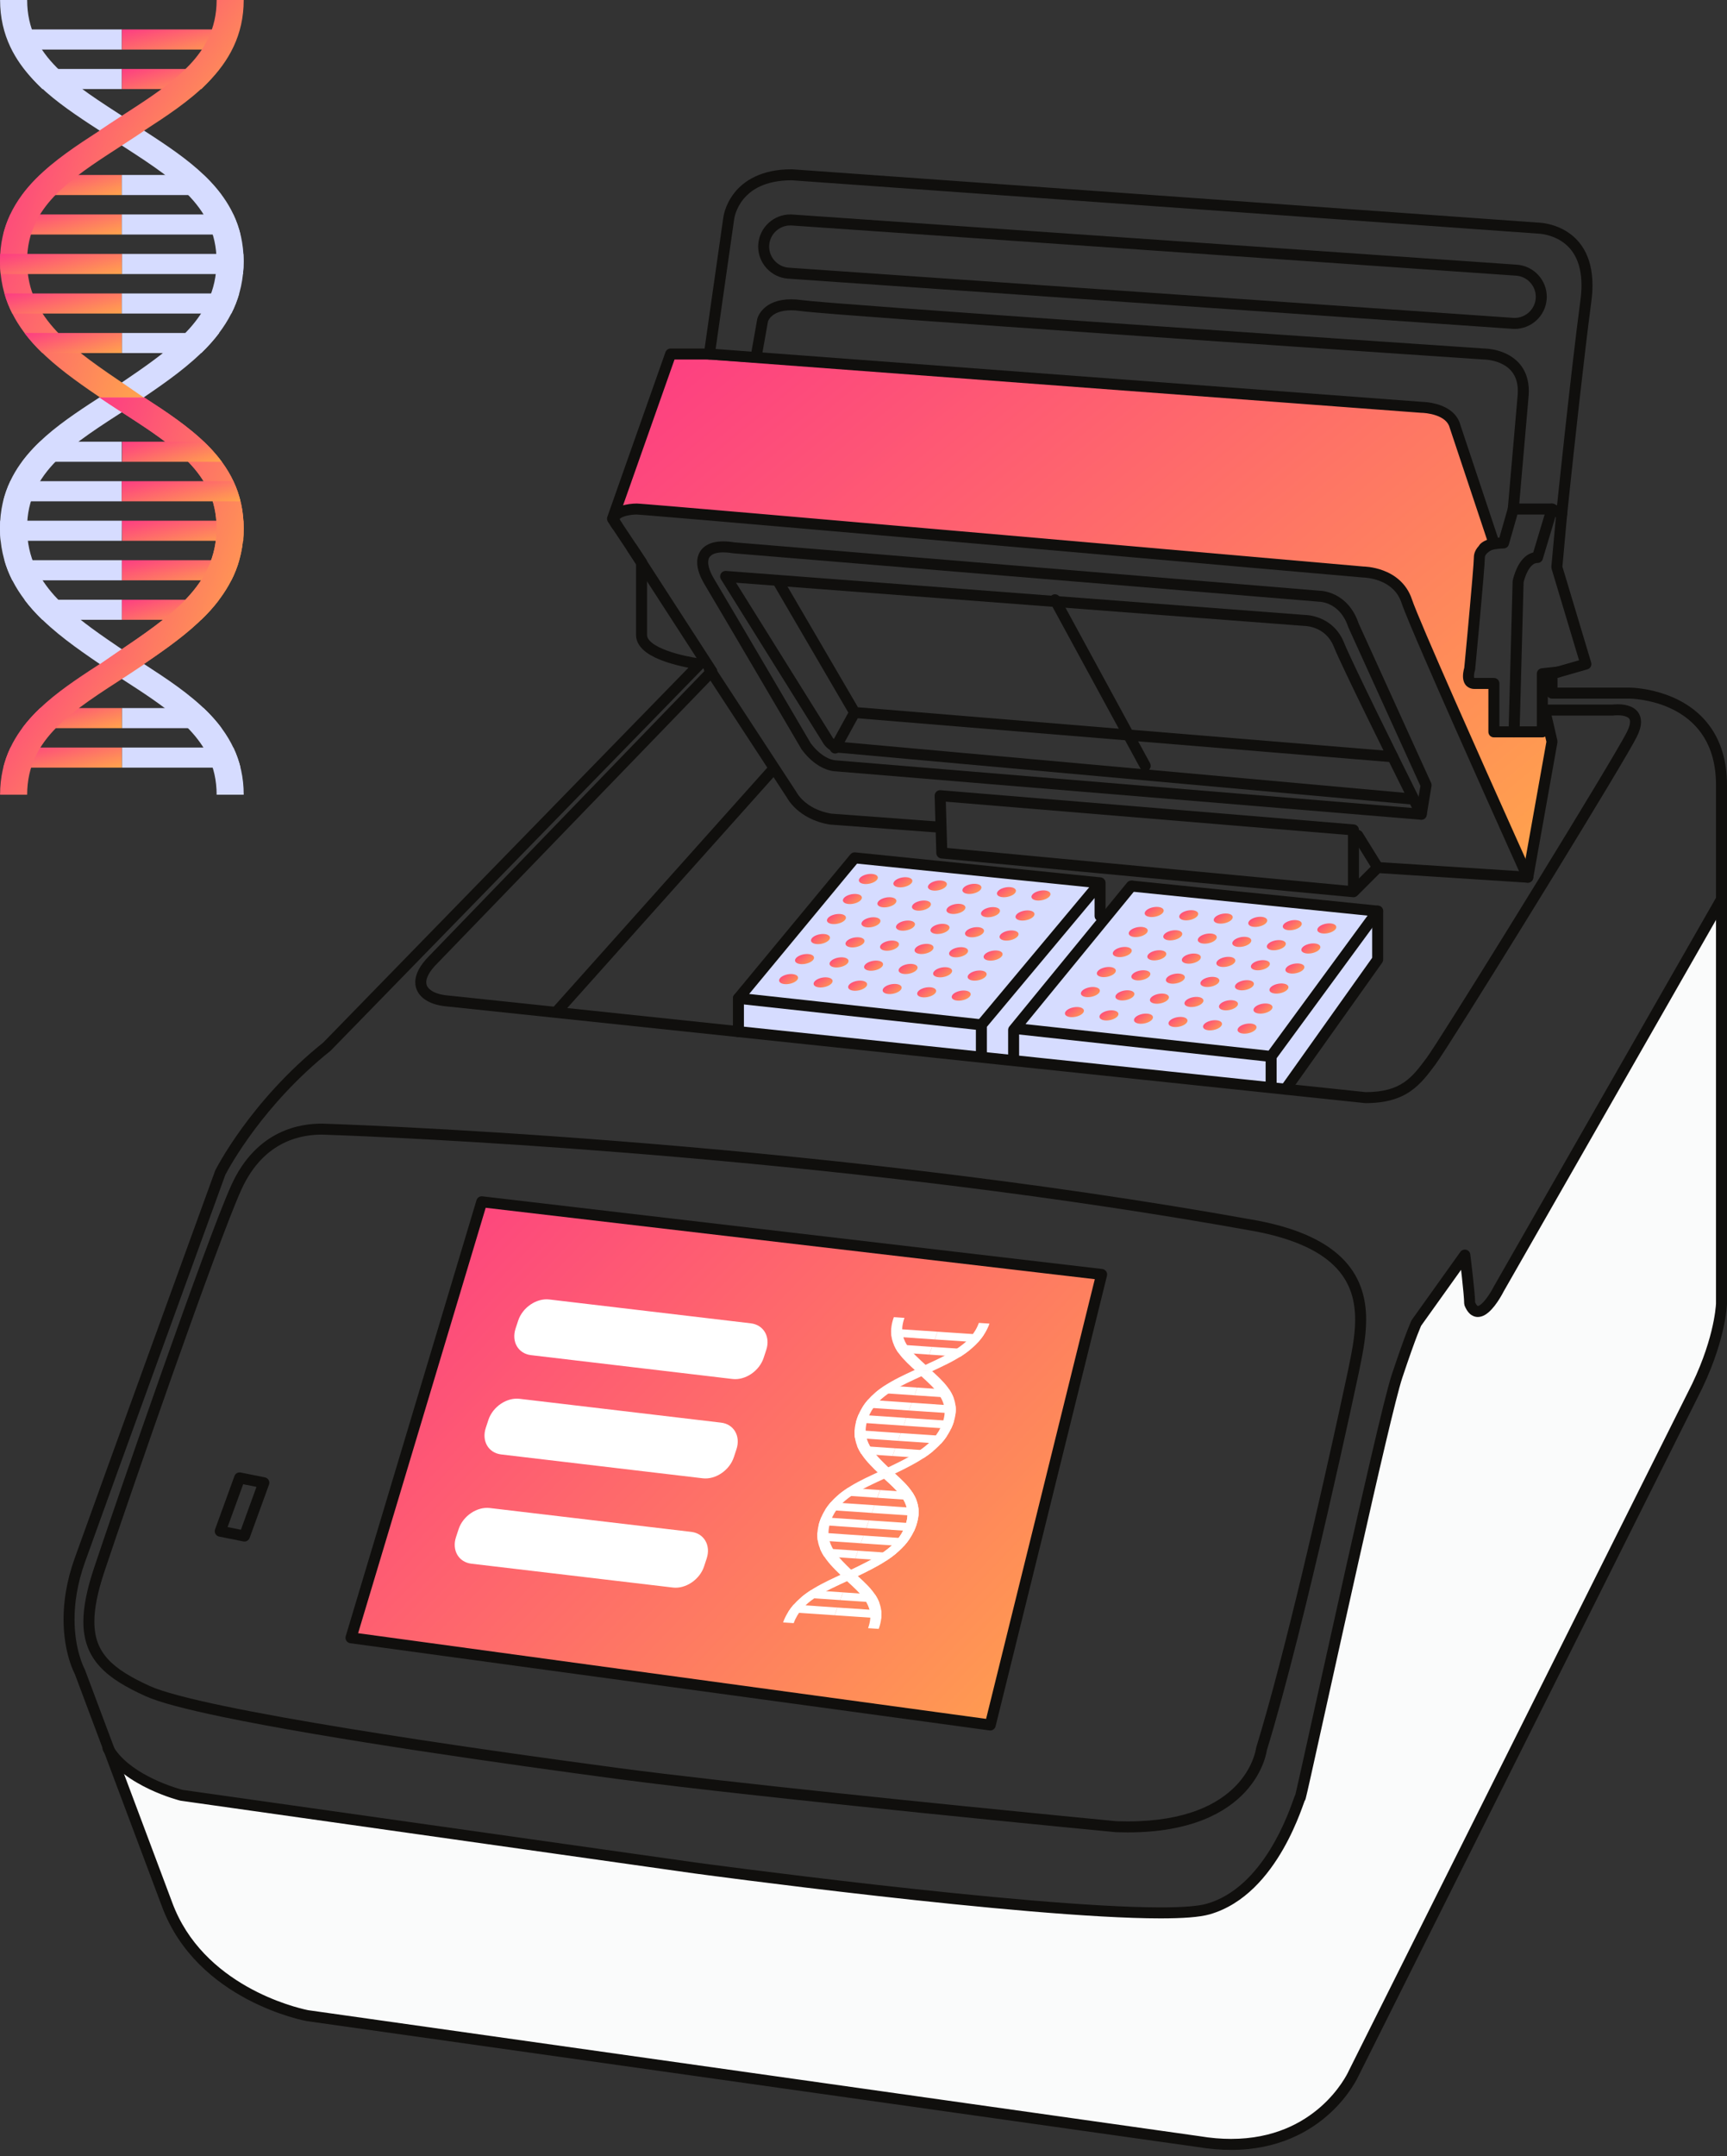 <svg width="250" height="312" viewBox="0 0 250 312" fill="none" xmlns="http://www.w3.org/2000/svg">
<rect x="0" y="0" width="250" height="312" fill="#333333" stroke="none"/>
<path d="M16.445 256.174L24.668 277.393C24.668 277.393 30.239 288.8 44.562 291.983L175.597 310.285C175.597 310.285 187.799 312.673 195.756 299.94L244.298 203.388C244.298 203.388 249.338 193.839 248.806 186.413C248.276 178.985 249.072 134.689 249.072 134.689C249.072 134.689 249.868 129.648 246.685 134.423C243.502 139.197 216.446 186.943 216.446 186.943C216.446 186.943 213.263 193.309 212.467 187.739L211.671 182.168L205.305 191.717C205.305 191.717 200.531 202.328 197.348 219.303C194.165 236.28 187.269 263.601 187.269 263.601C187.269 263.601 181.974 276.354 170.558 276.598C143.041 277.188 26.042 260.598 28.647 260.418L16.445 256.174Z" fill="#FAFBFB"/>
<path d="M124.138 124.874L159.151 128.057L159.35 134.224L146.419 148.746C146.419 148.746 148.011 152.725 145.623 153.123L108.024 149.343C108.024 149.343 106.631 151.134 106.631 147.553C106.631 147.553 106.631 144.37 108.223 142.579C109.814 140.789 124.138 124.874 124.138 124.874Z" fill="#D6DCFF"/>
<path d="M146.618 153.652L146.75 149.342L163.926 128.056L199.205 132.101V139.196L186.274 157.3L146.618 153.652Z" fill="#D6DCFF"/>
<path d="M223.807 103.785L224.404 107.366L221.221 126.266L204.51 89.064C204.51 89.064 202.918 81.902 196.154 82.698L94.099 74.144H88.926L97.082 51.663L205.107 58.825C205.107 58.825 210.876 59.223 211.274 63.401L216.255 78.573C216.255 78.573 214.059 77.525 213.661 82.897C213.263 88.268 212.666 98.414 212.666 98.414L216.446 99.409V105.775L222.017 106.173L223.807 103.785Z" fill="url(#paint0_linear_381_9275)"/>
<path d="M224.668 100.305V101.099H235.885L236.007 101.102C236.669 101.121 239.856 101.332 242.776 102.993C244.239 103.824 245.634 105.002 246.674 106.698C247.711 108.395 248.407 110.624 248.408 113.624C248.408 126.944 248.408 188.634 248.408 188.634H249.204L248.408 188.615L248.407 188.661C248.381 189.201 248.049 194.349 244.293 201.587L244.286 201.599L195.213 299.744L195.199 299.776L195.191 299.794C195.083 300.029 193.894 302.486 191.214 304.855C188.528 307.223 184.385 309.521 178.208 309.526C176.79 309.526 175.264 309.403 173.623 309.129L173.604 309.126L44.613 290.899L44.502 291.686L44.643 290.905L44.489 290.873C43.685 290.708 39.867 289.823 35.725 287.466C31.577 285.105 27.132 281.302 24.918 275.289L24.917 275.284L12.297 241.633L12.248 241.527L12.239 241.511C12.111 241.267 10.79 238.646 10.79 234.333C10.79 232.03 11.164 229.243 12.302 226.057C14.053 221.155 19.136 207.132 23.78 194.34C26.102 187.942 28.314 181.853 29.947 177.361C31.579 172.87 32.627 169.986 32.631 169.978L31.883 169.706L32.594 170.063L32.647 169.962C33.191 168.912 38.075 159.88 47.803 152.101L47.876 152.036L101.855 96.653C102.065 96.438 102.135 96.121 102.037 95.836C101.936 95.55 101.685 95.346 101.386 95.308C101.384 95.308 101.266 95.293 101.045 95.258C100.268 95.141 98.289 94.79 96.568 94.157C95.709 93.844 94.918 93.455 94.397 93.04C94.136 92.833 93.947 92.624 93.832 92.435C93.716 92.242 93.668 92.077 93.667 91.892C93.667 89.438 93.667 86.809 93.667 84.794C93.667 82.778 93.667 81.38 93.667 81.376C93.667 81.218 93.622 81.067 93.535 80.935L89.55 74.957L97.642 52.028H102.686C103.082 52.028 103.418 51.737 103.474 51.344L106.278 31.715L106.281 31.69V31.688C106.292 31.59 106.51 30.157 107.626 28.805C108.748 27.458 110.72 26.102 114.605 26.09V25.294L114.548 26.086L222.508 33.799L222.565 33.8L222.615 33.802C222.93 33.81 224.572 33.937 226.049 34.91C226.789 35.397 227.497 36.081 228.032 37.088C228.567 38.097 228.936 39.442 228.936 41.274C228.936 41.925 228.89 42.636 228.785 43.415C227.381 53.954 225.279 74.281 225.277 74.284V74.293L224.575 82.006L224.607 82.307L228.581 95.554L224.45 96.735C224.107 96.832 223.872 97.144 223.872 97.501V100.305C223.872 100.513 223.956 100.719 224.104 100.867C224.254 101.015 224.458 101.099 224.668 101.099V100.305H225.463V98.101L229.792 96.863C229.998 96.804 230.171 96.667 230.273 96.479C230.375 96.293 230.397 96.073 230.337 95.87L226.175 81.996L226.862 74.438L226.07 74.367L226.861 74.448C226.861 74.445 226.993 73.178 227.211 71.109C227.868 64.902 229.315 51.493 230.364 43.625C230.475 42.785 230.528 42.001 230.528 41.274C230.529 39.092 230.052 37.391 229.301 36.095C228.175 34.144 226.471 33.162 225.093 32.688C223.708 32.21 222.623 32.21 222.565 32.209V33.005L222.621 32.21L114.661 24.5L114.605 24.498C110.201 24.484 107.62 26.196 106.265 27.959C104.905 29.716 104.712 31.431 104.699 31.515L105.49 31.602L104.702 31.489L101.997 50.437H97.079C96.743 50.437 96.441 50.65 96.329 50.967L87.915 74.803C87.832 75.038 87.866 75.301 88.004 75.508L92.209 81.818L92.871 81.376H92.075C92.075 81.38 92.075 82.778 92.075 84.794C92.075 86.809 92.075 89.438 92.075 91.892C92.074 92.465 92.276 92.997 92.582 93.428C93.119 94.187 93.931 94.714 94.824 95.15C97.502 96.433 101.144 96.875 101.184 96.886L101.285 96.097L100.716 95.542L46.736 150.925L47.306 151.48L46.808 150.858C36.153 159.387 31.203 169.291 31.171 169.351L31.135 169.436C31.135 169.436 14.311 215.701 10.803 225.522C9.603 228.88 9.199 231.857 9.199 234.333C9.2 239.286 10.811 242.217 10.857 242.3L11.553 241.913L10.808 242.193L23.425 275.843L23.424 275.838C25.97 282.745 31.232 286.904 35.804 289.323C40.383 291.745 44.308 292.46 44.359 292.469L44.39 292.476L173.381 310.703L173.492 309.916L173.362 310.7C175.084 310.987 176.698 311.117 178.208 311.117C185.006 311.122 189.654 308.459 192.545 305.797C195.443 303.134 196.622 300.487 196.652 300.424L195.925 300.101L196.638 300.456L245.711 202.31L244.998 201.955L245.704 202.321C249.845 194.341 249.998 188.747 250 188.655V188.634C250 188.634 250 173.212 250 156.124C250 139.036 250 120.283 250 113.624C250.001 110.163 249.128 107.491 247.784 105.482C245.77 102.462 242.774 100.978 240.328 100.245C237.874 99.509 235.934 99.509 235.885 99.509H224.668V100.305Z" fill="#100F0D"/>
<path d="M223.616 103.554H233.431L233.544 103.546L233.577 103.542C233.66 103.532 233.884 103.51 234.164 103.51C234.591 103.507 235.149 103.573 235.49 103.74C235.662 103.822 235.773 103.912 235.842 104.009C235.909 104.11 235.96 104.224 235.963 104.465C235.964 104.756 235.859 105.237 235.522 105.908C235.282 106.39 234.662 107.485 233.781 108.988C230.688 114.26 224.316 124.696 218.493 134.113C215.58 138.822 212.805 143.277 210.643 146.707C209.563 148.421 208.635 149.879 207.922 150.983C207.212 152.083 206.703 152.845 206.505 153.108C205.45 154.518 204.535 155.745 203.273 156.609C202.013 157.47 200.372 158.041 197.677 158.046V158.842L197.76 158.051C197.76 158.051 165.25 154.632 132.345 151.171C99.442 147.711 66.137 144.205 64.569 144.03C63.667 143.933 62.89 143.667 62.403 143.321C61.913 142.962 61.714 142.621 61.706 142.141C61.695 141.577 62.075 140.633 63.291 139.425L63.301 139.416L103.611 97.704C103.867 97.438 103.907 97.029 103.706 96.719L92.138 78.841C91.899 78.474 91.407 78.367 91.038 78.606C90.668 78.844 90.564 79.338 90.802 79.707L102.027 97.053L62.157 138.31L62.728 138.862L62.164 138.3C60.805 139.666 60.124 140.918 60.115 142.141C60.105 143.196 60.694 144.082 61.49 144.625C62.289 145.18 63.298 145.488 64.393 145.612C67.556 145.963 197.591 159.633 197.594 159.633L197.677 159.638C200.591 159.642 202.632 158.987 204.175 157.92C205.718 156.856 206.73 155.455 207.779 154.063C208.078 153.662 208.687 152.737 209.58 151.349C212.687 146.511 219.058 136.269 224.886 126.768C227.8 122.017 230.577 117.455 232.743 113.847C234.912 110.231 236.453 107.603 236.946 106.62C237.352 105.806 237.553 105.108 237.554 104.465C237.557 103.944 237.406 103.462 237.14 103.09C236.738 102.528 236.158 102.252 235.632 102.101C235.099 101.953 234.578 101.92 234.164 101.918C233.684 101.92 233.343 101.968 233.318 101.971L233.431 102.759V101.963H223.616C223.176 101.963 222.82 102.319 222.82 102.759C222.82 103.198 223.176 103.554 223.616 103.554Z" fill="#100F0D"/>
<path d="M102.021 97.236L113.938 115.462L114.605 115.027L113.894 115.382C113.926 115.447 114.327 116.232 115.299 117.107C116.27 117.983 117.822 118.942 120.083 119.316L120.155 119.326L135.952 120.496C136.39 120.529 136.772 120.2 136.805 119.76C136.837 119.323 136.508 118.941 136.07 118.909L120.272 117.738L120.214 118.532L120.344 117.747C118.399 117.421 117.147 116.627 116.364 115.925C115.974 115.573 115.703 115.245 115.535 115.011L115.356 114.741L115.32 114.677L115.315 114.666L115.068 114.795L115.316 114.671L115.315 114.666L115.068 114.795L115.316 114.671L115.27 114.591L103.353 96.365C103.113 95.998 102.619 95.894 102.252 96.134C101.884 96.375 101.781 96.868 102.021 97.236Z" fill="#100F0D"/>
<path d="M102.627 52.025L205.681 59.736L205.74 59.739H205.77C205.955 59.741 206.943 59.787 207.885 60.116C208.358 60.277 208.812 60.508 209.159 60.806C209.507 61.108 209.752 61.456 209.875 61.94L209.892 61.999L215.501 78.825L216.255 78.573L216.004 77.817C215.966 77.832 215.389 78.021 214.762 78.436C214.449 78.646 214.119 78.914 213.844 79.278C213.572 79.638 213.355 80.122 213.357 80.676C213.359 80.943 213.271 82.157 213.141 83.72C212.943 86.082 212.647 89.333 212.402 91.994C212.155 94.655 211.958 96.72 211.958 96.724L212.751 96.799L211.995 96.548C211.985 96.591 211.785 97.156 211.78 97.851C211.783 98.198 211.824 98.607 212.089 99.016C212.346 99.435 212.908 99.718 213.451 99.699C214.853 99.699 216.255 99.699 216.255 99.699V98.903H215.459V105.912C215.459 106.122 215.544 106.328 215.692 106.476C215.84 106.624 216.045 106.708 216.255 106.708H223.266C223.476 106.708 223.681 106.624 223.829 106.476C223.977 106.328 224.062 106.122 224.062 105.912V98.214L225.636 98.041C226.072 97.991 226.387 97.598 226.339 97.162C226.29 96.724 225.897 96.409 225.461 96.459L223.178 96.71C222.776 96.755 222.47 97.095 222.47 97.501V105.116H217.051V98.903C217.051 98.693 216.967 98.488 216.817 98.34C216.669 98.192 216.465 98.108 216.255 98.108C216.255 98.108 214.853 98.108 213.451 98.108L213.379 98.101L213.373 98.1L213.328 98.195L213.406 98.125L213.373 98.1L213.328 98.195L213.406 98.125L213.357 98.169L213.413 98.133L213.406 98.125L213.357 98.169L213.413 98.133L213.39 98.066L213.371 97.851C213.37 97.676 213.403 97.461 213.44 97.3L213.488 97.108L213.502 97.06L213.505 97.051L213.542 96.876C213.542 96.874 213.893 93.193 214.244 89.335C214.419 87.406 214.594 85.433 214.726 83.852C214.858 82.261 214.945 81.11 214.949 80.676C214.949 80.529 214.996 80.399 215.117 80.233C215.296 79.988 215.65 79.733 215.964 79.571C216.12 79.487 216.263 79.425 216.363 79.383L216.478 79.339L216.507 79.328C216.706 79.261 216.873 79.116 216.967 78.928C217.061 78.742 217.076 78.521 217.01 78.322L211.403 61.496L210.647 61.748L211.419 61.555C211.201 60.667 210.682 59.981 210.082 59.505C209.178 58.788 208.105 58.474 207.257 58.308C206.408 58.148 205.774 58.148 205.74 58.148V58.943L205.801 58.149L102.747 50.438C102.307 50.405 101.926 50.734 101.894 51.172C101.86 51.611 102.19 51.993 102.627 52.025Z" fill="#100F0D"/>
<path d="M219.973 105.934L220.557 84.202L219.761 84.18L220.541 84.336L220.548 84.312C220.578 84.159 220.777 83.346 221.16 82.642C221.35 82.289 221.582 81.971 221.822 81.77C222.069 81.567 222.286 81.474 222.566 81.471C222.916 81.471 223.226 81.24 223.328 80.904L225.43 73.894C225.502 73.652 225.458 73.392 225.306 73.19C225.155 72.987 224.921 72.869 224.668 72.869H219.061C218.705 72.869 218.393 73.104 218.296 73.447L216.892 78.353L217.657 78.573V77.777C217.634 77.777 217.08 77.777 216.405 77.873C216.068 77.92 215.698 77.993 215.335 78.113C214.974 78.237 214.61 78.398 214.29 78.711C213.98 79.022 213.98 79.525 214.29 79.837C214.602 80.147 215.105 80.147 215.417 79.837C215.447 79.798 215.609 79.696 215.838 79.623C216.184 79.507 216.656 79.434 217.027 79.402C217.213 79.385 217.374 79.377 217.487 79.372L217.657 79.369C218.012 79.369 218.324 79.133 218.421 78.791L219.661 74.46H223.599L221.803 80.446L222.566 80.675V79.879C221.811 79.876 221.165 80.209 220.705 80.634C220.008 81.277 219.612 82.111 219.351 82.789C219.093 83.467 218.986 83.995 218.982 84.024L218.966 84.159L218.382 105.891C218.369 106.33 218.716 106.697 219.155 106.708C219.594 106.72 219.96 106.373 219.973 105.934Z" fill="#100F0D"/>
<path d="M224.311 74.376L225.714 75.078C226.107 75.274 226.586 75.115 226.782 74.722C226.979 74.329 226.818 73.851 226.425 73.654L225.024 72.954C224.631 72.758 224.152 72.917 223.957 73.31C223.759 73.703 223.918 74.181 224.311 74.376Z" fill="#100F0D"/>
<path d="M222.841 102.936L223.856 107.335L220.38 126.804C220.302 127.237 220.59 127.65 221.023 127.727C221.456 127.805 221.87 127.517 221.946 127.085L225.451 107.455L225.443 107.136L224.391 102.58C224.292 102.15 223.864 101.884 223.436 101.983C223.008 102.082 222.742 102.508 222.841 102.938" fill="#100F0D"/>
<path d="M89.936 75.542C89.725 75.276 89.709 75.135 89.712 75.122L89.787 75.028C89.928 74.894 90.347 74.71 90.817 74.611C91.284 74.506 91.806 74.46 92.171 74.46V74.318L92.166 74.46H92.171V74.318L92.166 74.46C92.252 74.463 92.804 74.503 93.67 74.571C100.219 75.097 126.121 77.347 150.379 79.465C162.508 80.525 174.228 81.55 182.916 82.313C191.602 83.073 197.257 83.57 197.259 83.57L197.327 83.573L197.361 83.575C197.574 83.578 198.724 83.643 199.913 84.143C201.11 84.652 202.307 85.527 202.881 87.235C203.259 88.365 204.522 91.362 206.236 95.318C211.367 107.159 220.437 127.268 220.437 127.27L221.163 126.943L221.214 126.149L199.482 124.747C199.251 124.733 199.03 124.816 198.868 124.978L196.721 127.125V120.098C196.721 119.686 196.402 119.339 195.992 119.306L136.159 114.353C135.931 114.334 135.71 114.412 135.546 114.568C135.381 114.725 135.291 114.942 135.298 115.169L135.541 123.461C135.554 123.862 135.863 124.193 136.262 124.23L195.852 129.838C196.288 129.88 196.676 129.558 196.718 129.121C196.759 128.685 196.437 128.296 196 128.255L137.112 122.712L136.915 116.013L195.129 120.83V129.047C195.129 129.369 195.323 129.659 195.621 129.783C195.919 129.905 196.261 129.837 196.488 129.609L199.738 126.358L221.112 127.738C221.391 127.755 221.658 127.626 221.817 127.395C221.976 127.166 222.004 126.87 221.889 126.616C221.886 126.611 220.882 124.383 219.347 120.966C217.048 115.839 213.565 108.054 210.525 101.155C209.007 97.706 207.599 94.48 206.505 91.921C205.415 89.369 204.631 87.456 204.39 86.732C203.601 84.347 201.771 83.126 200.235 82.559C198.691 81.981 197.384 81.985 197.327 81.981V82.777L197.397 81.985C197.397 81.985 171.459 79.707 145.343 77.428C132.287 76.289 119.185 75.151 109.261 74.296C104.298 73.868 100.13 73.513 97.159 73.263C95.672 73.139 94.485 73.04 93.646 72.974C93.226 72.94 92.895 72.915 92.653 72.897C92.403 72.88 92.285 72.87 92.171 72.868C91.523 72.872 90.66 72.961 89.865 73.225C89.467 73.36 89.08 73.537 88.743 73.828C88.409 74.108 88.114 74.578 88.121 75.122C88.122 75.633 88.345 76.098 88.69 76.532C88.962 76.876 89.464 76.933 89.808 76.661C90.151 76.387 90.209 75.886 89.936 75.542Z" fill="#100F0D"/>
<path d="M195.876 121.314L198.753 125.961C198.986 126.335 199.476 126.45 199.85 126.219C200.224 125.988 200.338 125.496 200.108 125.124L197.229 120.477C196.998 120.103 196.506 119.988 196.134 120.219C195.76 120.45 195.645 120.941 195.876 121.314Z" fill="#100F0D"/>
<path d="M106.194 79.273L106.127 80.066L190.952 87.076L191.017 87.079V86.806L191.012 87.079H191.017V86.806L191.012 87.079C191.036 87.078 191.803 87.103 192.674 87.565C193.546 88.031 194.547 88.892 195.171 90.742L195.201 90.82L205.617 113.733L205.076 116.976L120.981 110.028L120.915 110.024V110.26L120.925 110.024H120.915V110.26L120.925 110.024C120.856 110.01 119.176 109.962 117.344 107.538L116.707 108.016L117.393 107.613C117.393 107.61 105.479 87.286 103.369 83.771C102.762 82.765 102.511 81.928 102.516 81.369C102.529 80.858 102.665 80.6 102.963 80.362C103.267 80.125 103.838 79.934 104.704 79.935C105.1 79.935 105.556 79.973 106.062 80.058L106.127 80.066L106.194 79.273L106.324 78.489C105.743 78.391 105.204 78.344 104.704 78.344C103.622 78.345 102.702 78.567 102 79.095C101.294 79.618 100.913 80.476 100.924 81.369C100.929 82.362 101.309 83.425 102.005 84.589C103.051 86.335 106.558 92.296 109.8 97.816C111.42 100.576 112.975 103.225 114.126 105.186C115.277 107.147 116.018 108.415 116.021 108.419L116.071 108.493C118.328 111.519 120.748 111.63 120.915 111.616V110.82L120.848 111.613L205.675 118.623C206.087 118.657 206.458 118.369 206.526 117.961L207.226 113.755C207.252 113.597 207.231 113.44 207.166 113.295L196.651 90.161L195.925 90.49L196.681 90.239C195.923 87.941 194.513 86.694 193.302 86.098C192.089 85.494 191.095 85.49 191.017 85.488V86.284L191.084 85.491L106.259 78.481L106.194 79.273Z" fill="#100F0D"/>
<path d="M206.453 117.474C206.451 117.473 206.037 116.645 205.361 115.289C203.999 112.553 201.575 107.669 199.35 103.12C197.13 98.58 195.096 94.337 194.561 92.998C193.776 91.023 192.341 89.981 191.149 89.492C189.95 88.996 188.981 88.994 188.914 88.993V89.788L188.975 88.996L105.102 82.622C104.803 82.598 104.516 82.746 104.36 83.002C104.206 83.258 104.207 83.581 104.367 83.836L119.153 107.523L119.828 107.101L119.114 107.453C119.145 107.515 119.324 107.866 119.742 108.232C120.154 108.598 120.844 108.963 121.751 108.958V108.162L121.679 108.955L204.333 116.418C204.771 116.457 205.157 116.134 205.197 115.697C205.235 115.259 204.914 114.872 204.476 114.832L121.822 107.37L121.751 107.367C121.256 107.362 120.984 107.196 120.785 107.031L120.579 106.806L120.54 106.746L120.536 106.738L120.174 106.932L120.543 106.751L120.536 106.738L120.174 106.932L120.543 106.751L120.503 106.681L106.549 84.328L188.854 90.582L188.914 90.584V90.414L188.911 90.584H188.914V90.414L188.911 90.584C188.948 90.582 189.737 90.608 190.622 90.998C191.51 91.394 192.484 92.106 193.084 93.591C193.675 95.061 195.689 99.255 197.921 103.819C200.147 108.374 202.574 113.26 203.937 115.999C204.613 117.357 205.028 118.186 205.028 118.186C205.226 118.579 205.703 118.738 206.096 118.542C206.489 118.345 206.649 117.867 206.453 117.474Z" fill="#100F0D"/>
<path d="M112.1 84.788L123.032 103.511C123.163 103.735 123.393 103.881 123.653 103.902L201.542 110.305C201.979 110.341 202.363 110.015 202.399 109.577C202.436 109.138 202.11 108.755 201.672 108.718L124.197 102.35L113.475 83.986C113.254 83.606 112.765 83.478 112.386 83.7C112.008 83.921 111.879 84.409 112.1 84.788Z" fill="#100F0D"/>
<path d="M123.021 102.725L120.201 107.866C119.989 108.251 120.129 108.735 120.514 108.946C120.899 109.156 121.383 109.016 121.595 108.631L124.417 103.491C124.627 103.105 124.487 102.622 124.102 102.41C123.716 102.2 123.233 102.34 123.021 102.725Z" fill="#100F0D"/>
<path d="M152.012 87.176L165.082 111.2C165.292 111.585 165.774 111.728 166.161 111.518C166.547 111.308 166.689 110.826 166.479 110.439L153.409 86.415C153.199 86.03 152.717 85.887 152.33 86.097C151.945 86.307 151.802 86.791 152.012 87.176Z" fill="#100F0D"/>
<path d="M141.917 147.49L108.449 143.839L124.06 124.975L158.894 128.523C159.33 128.567 159.721 128.249 159.766 127.811C159.811 127.374 159.492 126.984 159.055 126.939L123.799 123.349C123.535 123.322 123.276 123.428 123.105 123.632L106.281 143.962C106.095 144.186 106.048 144.498 106.157 144.769C106.267 145.039 106.517 145.229 106.808 145.261L141.745 149.072C142.181 149.12 142.574 148.805 142.622 148.367C142.67 147.931 142.355 147.538 141.917 147.49Z" fill="#100F0D"/>
<path d="M163.899 129.032L197.967 132.502L183.637 152.042L147.131 148.059C146.693 148.011 146.3 148.328 146.252 148.764C146.206 149.202 146.521 149.593 146.957 149.642L183.922 153.674C184.204 153.706 184.482 153.583 184.649 153.354L200.073 132.322C200.24 132.093 200.273 131.787 200.157 131.528C200.042 131.268 199.794 131.089 199.511 131.06L164.061 127.449C163.624 127.404 163.234 127.722 163.189 128.16C163.145 128.598 163.463 128.988 163.899 129.032Z" fill="#100F0D"/>
<path d="M198.635 131.85V138.606L185.442 157.162C185.187 157.52 185.272 158.016 185.63 158.271C185.988 158.526 186.484 158.441 186.739 158.083L200.079 139.322C200.176 139.187 200.227 139.028 200.227 138.861V131.85C200.227 131.411 199.87 131.054 199.431 131.054C198.99 131.054 198.635 131.411 198.635 131.85Z" fill="#100F0D"/>
<path d="M183.212 152.883V157.089C183.212 157.528 183.569 157.885 184.008 157.885C184.447 157.885 184.804 157.528 184.804 157.089V152.883C184.804 152.443 184.447 152.087 184.008 152.087C183.569 152.087 183.212 152.443 183.212 152.883Z" fill="#100F0D"/>
<path d="M147.527 152.883V149.331L164.394 128.724C164.672 128.385 164.623 127.883 164.283 127.605C163.942 127.326 163.441 127.376 163.162 127.716L146.115 148.541C145.999 148.685 145.936 148.861 145.936 149.046V152.883C145.936 153.322 146.292 153.679 146.731 153.679C147.171 153.679 147.527 153.322 147.527 152.883Z" fill="#100F0D"/>
<path d="M142.861 152.883V148.595L158.45 129.951V132.553C158.45 132.992 158.805 133.349 159.245 133.349C159.685 133.349 160.041 132.992 160.041 132.553V127.759C160.041 127.425 159.83 127.124 159.516 127.01C159.202 126.897 158.849 126.992 158.634 127.248L141.454 147.796C141.334 147.94 141.269 148.12 141.269 148.307V152.883C141.269 153.322 141.624 153.679 142.065 153.679C142.504 153.679 142.861 153.322 142.861 152.883Z" fill="#100F0D"/>
<path d="M107.69 149.294V144.47C107.69 144.031 107.333 143.674 106.894 143.674C106.455 143.674 106.098 144.031 106.098 144.47V149.294C106.098 149.733 106.455 150.09 106.894 150.09C107.333 150.09 107.69 149.733 107.69 149.294Z" fill="#100F0D"/>
<path d="M46.604 163.398L46.581 164.193C46.584 164.193 47.66 164.225 49.684 164.306C63.848 164.871 124.17 167.785 181.764 178.202L181.905 177.419L181.754 178.2C187.853 179.372 191.443 181.324 193.498 183.549C195.549 185.776 196.165 188.322 196.172 190.983C196.173 193.482 195.599 196.035 195.145 198.293L195.925 198.449L195.147 198.285C195.145 198.292 194.666 200.561 193.856 204.26C191.427 215.357 186.035 239.283 181.845 252.896L181.816 253.037L181.815 253.049C181.781 253.278 181.353 255.909 178.866 258.462C176.378 261.012 171.812 263.574 163.213 263.58C162.691 263.58 162.155 263.571 161.602 263.552L161.574 264.347L161.65 263.555C161.642 263.555 158.453 263.248 153.328 262.745C137.954 261.234 105.218 257.948 89.472 255.847C78.961 254.445 63.895 252.343 50.5 250.154C43.803 249.061 37.525 247.945 32.449 246.885C27.384 245.833 23.484 244.813 21.697 243.995C18.985 242.765 16.951 241.547 15.64 240.113C14.333 238.675 13.669 237.043 13.66 234.677C13.658 232.777 14.12 230.412 15.111 227.443C16.86 222.195 20.949 210.279 25.038 198.721C29.12 187.17 33.221 175.936 34.942 172.153C36.63 168.447 38.874 166.503 41.026 165.432C43.181 164.365 45.269 164.193 46.604 164.193V163.398V162.602C45.134 162.602 42.783 162.788 40.321 164.006C37.857 165.22 35.309 167.488 33.493 171.494C31.709 175.423 27.632 186.613 23.537 198.19C19.445 209.76 15.357 221.674 13.601 226.94C12.581 230.006 12.07 232.52 12.068 234.677C12.059 237.354 12.898 239.493 14.467 241.189C16.031 242.889 18.25 244.173 21.038 245.443C23.106 246.378 27.005 247.372 32.125 248.443C47.454 251.641 73.479 255.32 89.262 257.426C110.327 260.233 161.493 265.138 161.499 265.138L161.547 265.142C162.116 265.162 162.672 265.172 163.213 265.172C172.406 265.181 177.524 262.285 180.271 259.293C183.02 256.304 183.384 253.323 183.397 253.223L182.606 253.13L183.366 253.364C188.994 235.068 196.7 198.627 196.705 198.615L196.707 198.605C197.151 196.375 197.762 193.721 197.763 190.983C197.77 188.085 197.049 185.041 194.666 182.47C192.288 179.898 188.348 177.847 182.055 176.637L182.047 176.636C116.072 164.706 46.651 162.603 46.628 162.602H46.604V163.398Z" fill="#100F0D"/>
<path d="M69.739 173.914L50.81 237.008L143.346 249.627L159.471 184.43L69.739 173.914Z" fill="url(#paint1_linear_381_9275)"/>
<path d="M69.739 173.913L68.976 173.686L50.048 236.778C49.981 237.003 50.015 237.241 50.141 237.439C50.268 237.634 50.472 237.765 50.703 237.795L143.24 250.414C143.641 250.47 144.021 250.211 144.12 249.818L160.245 184.621C160.299 184.4 160.256 184.164 160.126 183.977C159.997 183.79 159.79 183.666 159.564 183.639L69.832 173.124C69.447 173.079 69.088 173.315 68.976 173.686L69.739 173.913L69.646 174.704L158.483 185.114L142.746 248.742L51.84 236.345L70.501 174.143L69.739 173.913Z" fill="#100F0D"/>
<path d="M34.687 213.873L34.531 214.652L37.127 215.171L34.873 221.372L32.947 220.985L35.435 214.145L34.687 213.873L33.939 213.6L31.135 221.313C31.055 221.531 31.076 221.771 31.189 221.975C31.303 222.177 31.498 222.319 31.727 222.365L35.231 223.065C35.618 223.143 36.002 222.927 36.135 222.558L38.94 214.845C39.019 214.625 39 214.387 38.886 214.183C38.771 213.981 38.577 213.839 38.348 213.793L34.843 213.093C34.456 213.015 34.074 213.23 33.939 213.6L34.687 213.873Z" fill="#100F0D"/>
<path d="M248.397 129.938L216.265 186.137L216.244 186.177L216.18 186.299C216.028 186.588 215.609 187.337 215.113 187.975C214.867 188.294 214.6 188.583 214.369 188.765C214.137 188.953 213.959 188.999 213.933 188.992L213.843 188.94C213.766 188.871 213.626 188.685 213.489 188.34L212.751 188.634H213.546C213.543 187.837 213.367 186.11 213.19 184.517C213.015 182.933 212.84 181.528 212.838 181.527C212.799 181.202 212.561 180.933 212.245 180.853C211.928 180.774 211.592 180.896 211.401 181.162L204.391 190.977L204.327 191.084C204.293 191.152 203.59 192.572 201.48 198.899C200.932 200.548 199.813 205.119 198.408 211.146C196.306 220.17 193.59 232.377 191.388 242.329C190.286 247.304 189.313 251.716 188.607 254.883C188.256 256.466 187.971 257.738 187.77 258.612C187.67 259.049 187.592 259.387 187.538 259.609L187.476 259.85L187.47 259.875L187.468 259.88L187.99 260.044L187.485 259.832L187.468 259.88L187.99 260.044L187.485 259.832L188.186 260.127L187.543 259.724L187.485 259.832L188.186 260.127L187.543 259.724L188.211 260.143L187.664 259.574L187.543 259.724L188.211 260.143L187.664 259.574L188.216 260.146V259.352C187.877 259.364 187.735 259.514 187.664 259.574L188.216 260.146V259.352V260.147L188.666 259.492C188.547 259.406 188.369 259.348 188.216 259.352V260.147L188.666 259.492L188.216 260.146L188.962 259.877C188.931 259.797 188.88 259.649 188.666 259.492L188.216 260.146L188.962 259.877L188.222 260.144L189.007 260.082L188.962 259.877L188.222 260.144L189.007 260.082L188.259 260.141H189.01L189.007 260.082L188.259 260.141H189.01L188.983 259.928L188.843 259.635C188.755 259.498 188.483 259.31 188.208 259.32C187.861 259.336 187.731 259.481 187.657 259.538L187.489 259.762L187.342 260.116C186.99 261.088 185.907 264.354 183.842 267.686C181.781 271.021 178.769 274.337 174.675 275.499C173.486 275.846 171.107 276.028 168.016 276.023C158.335 276.024 141.475 274.401 127.072 272.776C119.867 271.964 113.271 271.151 108.476 270.542C106.079 270.238 104.133 269.983 102.785 269.806C101.439 269.628 100.694 269.526 100.691 269.526L100.695 269.528L26.386 259.011L26.274 259.799L26.469 259.027C26.467 259.027 26.36 259 26.147 258.939C25.402 258.726 23.462 258.113 21.452 257.058C19.437 256.008 17.38 254.501 16.335 252.624C16.121 252.241 15.635 252.104 15.252 252.32C14.87 252.535 14.733 253.019 14.948 253.403C16.444 256.046 19.235 257.784 21.626 258.922C24.021 260.053 26.049 260.563 26.08 260.571L26.163 260.587L100.472 271.103H100.477C100.48 271.105 112.465 272.73 126.893 274.358C141.327 275.985 158.182 277.613 168.016 277.614C171.179 277.609 173.592 277.458 175.113 277.03C180.219 275.56 183.609 271.334 185.77 267.559C186.85 265.665 187.627 263.868 188.144 262.544C188.402 261.882 188.596 261.338 188.73 260.964C188.795 260.779 188.848 260.634 188.88 260.55L188.897 260.502L188.903 260.491L188.455 260.289L188.872 260.548L188.903 260.491L188.455 260.289L188.872 260.548L188.24 260.155L188.771 260.674L188.872 260.548L188.24 260.155L188.771 260.674L188.213 260.128L188.611 260.802L188.771 260.674L188.213 260.128L188.611 260.802L188.208 260.12V260.911C188.396 260.91 188.53 260.849 188.611 260.802L188.208 260.12V260.911V260.119L187.578 260.599C187.664 260.735 187.934 260.921 188.208 260.911V260.119L187.578 260.599L188.195 260.128L187.427 260.244C187.443 260.303 187.435 260.394 187.578 260.599L188.195 260.128L187.427 260.244L188.109 260.141H187.419L187.427 260.244L188.109 260.141H187.419L187.43 260.284C187.443 260.335 187.449 260.408 187.53 260.553L187.764 260.803C187.883 260.889 188.062 260.946 188.216 260.943C188.41 260.943 188.552 260.875 188.638 260.822C188.806 260.709 188.84 260.638 188.876 260.591L188.956 260.443L189.01 260.278C189.102 259.937 189.344 258.882 189.72 257.203C191.033 251.354 193.909 238.227 196.68 225.892C198.064 219.724 199.423 213.755 200.547 208.996C201.667 204.244 202.565 200.669 202.99 199.402C204.037 196.256 204.736 194.338 205.167 193.215C205.384 192.653 205.533 192.29 205.627 192.07L205.727 191.844L205.748 191.8L205.75 191.795L205.038 191.44L205.686 191.902L212.697 182.087L212.049 181.625L211.26 181.724C211.26 181.727 211.435 183.121 211.61 184.692C211.783 186.252 211.957 188.031 211.955 188.634L212.011 188.93C212.208 189.419 212.442 189.81 212.763 190.11C213.08 190.41 213.519 190.589 213.933 190.584C214.603 190.571 215.097 190.238 215.518 189.877C216.147 189.323 216.658 188.591 217.042 187.985C217.422 187.38 217.661 186.903 217.669 186.888L216.956 186.532L217.646 186.927L249.779 130.727C249.997 130.347 249.865 129.86 249.483 129.642C249.101 129.423 248.616 129.556 248.397 129.938Z" fill="#100F0D"/>
<path d="M110.247 51.721L111.182 46.465L110.399 46.325L111.17 46.517L110.902 46.45L111.167 46.532L111.17 46.517L110.902 46.45L111.167 46.532C111.175 46.506 111.304 46.103 111.756 45.717C112.21 45.331 113.001 44.91 114.522 44.905C114.926 44.905 115.382 44.937 115.894 45.01C116.569 45.105 118.552 45.276 121.6 45.518C142.881 47.195 214.797 52.026 214.8 52.026L214.853 52.029H214.891C215.136 52.032 216.436 52.121 217.573 52.737C218.144 53.044 218.671 53.469 219.061 54.072C219.449 54.675 219.718 55.469 219.72 56.596C219.72 56.864 219.705 57.148 219.67 57.454L219.669 57.473L218.267 73.597C218.229 74.034 218.553 74.42 218.991 74.458C219.429 74.496 219.815 74.173 219.853 73.735L221.256 57.61L220.461 57.542L221.252 57.629C221.292 57.27 221.311 56.926 221.311 56.596C221.314 55.118 220.912 53.927 220.282 53.038C219.335 51.696 217.958 51.063 216.863 50.749C215.76 50.437 214.901 50.437 214.853 50.437V51.233L214.905 50.439C214.902 50.437 213.438 50.34 210.86 50.165C201.837 49.557 179.211 48.026 158.305 46.57C147.852 45.842 137.828 45.134 130.151 44.569C126.312 44.286 123.061 44.039 120.637 43.845C118.219 43.651 116.599 43.503 116.118 43.434C115.539 43.352 115.009 43.313 114.522 43.313C112.576 43.307 111.304 43.939 110.575 44.639C109.842 45.336 109.651 46.038 109.627 46.132L109.616 46.185L108.68 51.443C108.603 51.876 108.891 52.29 109.324 52.366C109.757 52.442 110.169 52.154 110.247 51.721Z" fill="#100F0D"/>
<path d="M218.973 46.791L219.028 45.997L114.171 38.735H114.175C112.577 38.619 111.341 37.261 111.344 35.686L111.352 35.458V35.457C111.468 33.859 112.827 32.622 114.403 32.625L114.632 32.633H114.637L219.495 39.895H219.491C221.085 40.01 222.324 41.369 222.32 42.945L222.312 43.175V43.174C222.196 44.77 220.837 46.008 219.261 46.005L219.032 45.997H219.028L218.973 46.791L218.914 47.584L219.261 47.597C221.673 47.595 223.713 45.731 223.899 43.293V43.292L223.912 42.945C223.91 40.535 222.048 38.493 219.608 38.307H219.605L114.747 31.047H114.751L114.403 31.034C111.992 31.035 109.951 32.897 109.765 35.337V35.334L109.752 35.686C109.754 38.095 111.616 40.137 114.056 40.324H114.061L218.918 47.584H218.914L218.973 46.791Z" fill="#100F0D"/>
<path d="M111.078 111.08L80.037 145.807C79.745 146.135 79.773 146.638 80.101 146.93C80.429 147.223 80.932 147.195 81.225 146.868L112.266 112.141C112.558 111.814 112.53 111.311 112.202 111.018C111.874 110.725 111.371 110.752 111.078 111.08Z" fill="#100F0D"/>
<path d="M106.04 199.557L76.862 196.105C75.011 195.886 74.007 194.153 74.634 192.254L75.013 191.105C75.638 189.206 77.666 187.831 79.517 188.051L108.694 191.503C110.545 191.721 111.549 193.454 110.922 195.353L110.544 196.503C109.917 198.402 107.891 199.775 106.04 199.557Z" fill="white"/>
<path d="M101.727 213.928L72.551 210.476C70.7 210.257 69.696 208.525 70.323 206.626L70.702 205.476C71.327 203.577 73.355 202.203 75.206 202.423L104.383 205.875C106.234 206.091 107.237 207.825 106.611 209.723L106.232 210.874C105.605 212.773 103.579 214.148 101.727 213.928Z" fill="white"/>
<path d="M97.415 229.738L68.239 226.286C66.387 226.067 65.384 224.334 66.011 222.435L66.39 221.284C67.015 219.387 69.043 218.01 70.894 218.23L100.071 221.682C101.922 221.902 102.925 223.635 102.299 225.532L101.92 226.684C101.293 228.581 99.267 229.955 97.415 229.738Z" fill="white"/>
<path d="M166.718 132.709C166.646 132.709 166.574 132.706 166.504 132.698C165.815 132.634 165.513 132.255 165.833 131.854C166.119 131.496 166.808 131.24 167.447 131.24C167.518 131.24 167.59 131.243 167.66 131.25C168.349 131.315 168.651 131.694 168.33 132.093C168.045 132.453 167.354 132.709 166.718 132.709Z" fill="url(#paint2_linear_381_9275)"/>
<path d="M171.713 133.187C171.642 133.187 171.572 133.182 171.502 133.175C170.811 133.11 170.512 132.731 170.83 132.332C171.117 131.972 171.806 131.718 172.444 131.718C172.516 131.718 172.587 131.721 172.656 131.727C173.346 131.792 173.647 132.171 173.329 132.571C173.042 132.93 172.352 133.187 171.713 133.187Z" fill="url(#paint3_linear_381_9275)"/>
<path d="M176.712 133.661C176.641 133.661 176.569 133.658 176.499 133.652C175.81 133.586 175.507 133.208 175.827 132.808C176.115 132.448 176.805 132.194 177.441 132.194C177.514 132.194 177.584 132.197 177.654 132.203C178.345 132.269 178.644 132.647 178.326 133.047C178.04 133.407 177.35 133.661 176.712 133.661Z" fill="url(#paint4_linear_381_9275)"/>
<path d="M181.708 134.14C181.636 134.14 181.566 134.136 181.496 134.13C180.806 134.065 180.506 133.686 180.825 133.287C181.111 132.927 181.802 132.672 182.438 132.672C182.51 132.672 182.582 132.675 182.652 132.682C183.341 132.747 183.643 133.126 183.323 133.525C183.037 133.885 182.346 134.14 181.708 134.14Z" fill="url(#paint5_linear_381_9275)"/>
<path d="M186.707 134.617C186.636 134.617 186.565 134.614 186.495 134.608C185.805 134.542 185.504 134.164 185.822 133.764C186.11 133.404 186.799 133.148 187.438 133.148C187.509 133.148 187.579 133.151 187.649 133.159C188.34 133.225 188.639 133.602 188.321 134.003C188.034 134.361 187.345 134.617 186.707 134.617Z" fill="url(#paint6_linear_381_9275)"/>
<path d="M191.704 135.095C191.633 135.095 191.561 135.092 191.491 135.084C190.802 135.02 190.501 134.641 190.82 134.242C191.106 133.882 191.797 133.626 192.433 133.626C192.505 133.626 192.577 133.629 192.647 133.635C193.337 133.702 193.638 134.079 193.32 134.48C193.032 134.839 192.343 135.095 191.704 135.095Z" fill="url(#paint7_linear_381_9275)"/>
<path d="M164.408 135.606C164.337 135.606 164.265 135.603 164.195 135.595C163.504 135.53 163.205 135.153 163.523 134.752C163.81 134.392 164.499 134.137 165.137 134.137C165.209 134.137 165.28 134.141 165.349 134.147C166.04 134.214 166.342 134.591 166.021 134.991C165.734 135.35 165.045 135.606 164.408 135.606Z" fill="url(#paint8_linear_381_9275)"/>
<path d="M169.406 136.083C169.334 136.083 169.263 136.08 169.194 136.073C168.503 136.008 168.203 135.631 168.521 135.23C168.807 134.87 169.498 134.616 170.135 134.616C170.206 134.616 170.276 134.619 170.346 134.625C171.037 134.69 171.338 135.069 171.02 135.469C170.733 135.828 170.042 136.083 169.406 136.083Z" fill="url(#paint9_linear_381_9275)"/>
<path d="M174.403 136.56C174.332 136.56 174.26 136.556 174.19 136.55C173.501 136.485 173.198 136.108 173.518 135.707C173.805 135.347 174.495 135.092 175.132 135.092C175.204 135.092 175.275 135.095 175.345 135.102C176.034 135.167 176.335 135.546 176.017 135.945C175.731 136.305 175.041 136.56 174.403 136.56Z" fill="url(#paint10_linear_381_9275)"/>
<path d="M179.397 137.038C179.326 137.038 179.256 137.035 179.187 137.029C178.497 136.963 178.197 136.585 178.516 136.185C178.802 135.825 179.491 135.569 180.129 135.569C180.201 135.569 180.273 135.572 180.341 135.58C181.032 135.646 181.333 136.023 181.014 136.424C180.728 136.783 180.036 137.038 179.397 137.038Z" fill="url(#paint11_linear_381_9275)"/>
<path d="M184.396 137.514C184.325 137.514 184.255 137.511 184.186 137.504C183.495 137.439 183.193 137.06 183.513 136.661C183.799 136.301 184.49 136.045 185.127 136.045C185.2 136.045 185.27 136.048 185.34 136.054C186.031 136.121 186.33 136.498 186.012 136.899C185.725 137.259 185.034 137.514 184.396 137.514Z" fill="url(#paint12_linear_381_9275)"/>
<path d="M189.392 137.992C189.322 137.992 189.252 137.989 189.182 137.983C188.491 137.916 188.192 137.539 188.51 137.138C188.797 136.778 189.487 136.523 190.124 136.523C190.196 136.523 190.267 136.526 190.337 136.533C191.026 136.6 191.329 136.977 191.011 137.376C190.722 137.738 190.03 137.992 189.392 137.992Z" fill="url(#paint13_linear_381_9275)"/>
<path d="M162.097 138.505C162.026 138.505 161.954 138.502 161.886 138.495C161.195 138.429 160.896 138.051 161.214 137.65C161.501 137.291 162.19 137.036 162.828 137.036C162.9 137.036 162.97 137.039 163.04 137.045C163.73 137.111 164.031 137.49 163.711 137.889C163.425 138.249 162.734 138.505 162.097 138.505Z" fill="url(#paint14_linear_381_9275)"/>
<path d="M167.095 138.98C167.023 138.98 166.953 138.977 166.883 138.971C166.194 138.906 165.892 138.529 166.212 138.127C166.497 137.768 167.189 137.513 167.827 137.513C167.899 137.513 167.969 137.516 168.039 137.523C168.729 137.588 169.029 137.967 168.71 138.366C168.424 138.726 167.733 138.98 167.095 138.98Z" fill="url(#paint15_linear_381_9275)"/>
<path d="M172.09 139.459C172.02 139.459 171.949 139.456 171.88 139.449C171.19 139.384 170.889 139.005 171.209 138.606C171.495 138.246 172.184 137.99 172.823 137.99C172.894 137.99 172.966 137.993 173.036 138.001C173.725 138.066 174.027 138.444 173.707 138.845C173.419 139.204 172.729 139.459 172.09 139.459Z" fill="url(#paint16_linear_381_9275)"/>
<path d="M177.088 139.936C177.016 139.936 176.946 139.932 176.878 139.926C176.187 139.861 175.888 139.482 176.206 139.083C176.493 138.723 177.182 138.467 177.82 138.467C177.892 138.467 177.962 138.47 178.032 138.476C178.722 138.543 179.023 138.92 178.705 139.321C178.418 139.681 177.726 139.936 177.088 139.936Z" fill="url(#paint17_linear_381_9275)"/>
<path d="M182.087 140.414C182.015 140.414 181.945 140.411 181.875 140.405C181.186 140.338 180.884 139.961 181.202 139.559C181.49 139.2 182.181 138.945 182.817 138.945C182.889 138.945 182.961 138.948 183.031 138.955C183.72 139.021 184.02 139.399 183.702 139.8C183.416 140.159 182.725 140.414 182.087 140.414Z" fill="url(#paint18_linear_381_9275)"/>
<path d="M187.086 140.891C187.014 140.891 186.943 140.887 186.873 140.881C186.182 140.814 185.883 140.437 186.201 140.036C186.487 139.676 187.177 139.422 187.815 139.422C187.886 139.422 187.958 139.425 188.026 139.431C188.717 139.496 189.018 139.875 188.7 140.275C188.413 140.634 187.722 140.891 187.086 140.891Z" fill="url(#paint19_linear_381_9275)"/>
<path d="M159.788 141.403C159.716 141.403 159.645 141.4 159.576 141.392C158.886 141.327 158.585 140.95 158.905 140.549C159.191 140.189 159.88 139.934 160.519 139.934C160.59 139.934 160.66 139.938 160.73 139.944C161.421 140.009 161.722 140.388 161.403 140.787C161.115 141.147 160.426 141.403 159.788 141.403Z" fill="url(#paint20_linear_381_9275)"/>
<path d="M164.787 141.879C164.716 141.879 164.644 141.876 164.574 141.869C163.885 141.804 163.582 141.425 163.901 141.026C164.187 140.666 164.878 140.41 165.516 140.41C165.588 140.41 165.659 140.413 165.729 140.421C166.418 140.486 166.719 140.864 166.401 141.265C166.114 141.624 165.424 141.879 164.787 141.879Z" fill="url(#paint21_linear_381_9275)"/>
<path d="M169.783 142.356C169.711 142.356 169.641 142.353 169.571 142.347C168.88 142.282 168.581 141.903 168.899 141.503C169.186 141.144 169.875 140.887 170.512 140.887C170.585 140.887 170.656 140.891 170.726 140.897C171.416 140.964 171.718 141.341 171.397 141.742C171.11 142.102 170.421 142.356 169.783 142.356Z" fill="url(#paint22_linear_381_9275)"/>
<path d="M174.782 142.833C174.71 142.833 174.638 142.83 174.568 142.823C173.879 142.757 173.577 142.379 173.897 141.978C174.183 141.619 174.874 141.364 175.511 141.364C175.582 141.364 175.652 141.367 175.722 141.374C176.413 141.44 176.714 141.818 176.395 142.217C176.109 142.577 175.418 142.833 174.782 142.833Z" fill="url(#paint23_linear_381_9275)"/>
<path d="M179.779 143.312C179.708 143.312 179.636 143.308 179.566 143.302C178.877 143.235 178.574 142.858 178.894 142.457C179.181 142.097 179.872 141.843 180.51 141.843C180.581 141.843 180.651 141.846 180.721 141.852C181.41 141.917 181.711 142.296 181.393 142.696C181.106 143.055 180.416 143.312 179.779 143.312Z" fill="url(#paint24_linear_381_9275)"/>
<path d="M184.775 143.789C184.703 143.789 184.633 143.786 184.563 143.778C183.872 143.713 183.573 143.335 183.892 142.934C184.178 142.575 184.869 142.32 185.507 142.32C185.577 142.32 185.649 142.323 185.717 142.33C186.408 142.395 186.709 142.774 186.39 143.173C186.104 143.533 185.413 143.789 184.775 143.789Z" fill="url(#paint25_linear_381_9275)"/>
<path d="M157.479 144.3C157.407 144.3 157.336 144.297 157.265 144.29C156.576 144.225 156.276 143.846 156.595 143.447C156.882 143.087 157.571 142.831 158.209 142.831C158.281 142.831 158.351 142.834 158.421 142.842C159.11 142.907 159.412 143.284 159.094 143.685C158.806 144.045 158.117 144.3 157.479 144.3Z" fill="url(#paint26_linear_381_9275)"/>
<path d="M162.476 144.777C162.405 144.777 162.335 144.774 162.265 144.768C161.574 144.703 161.273 144.324 161.591 143.924C161.878 143.565 162.57 143.308 163.208 143.308C163.28 143.308 163.35 143.312 163.42 143.318C164.109 143.385 164.41 143.762 164.09 144.163C163.805 144.523 163.114 144.777 162.476 144.777Z" fill="url(#paint27_linear_381_9275)"/>
<path d="M167.475 145.254C167.402 145.254 167.332 145.251 167.262 145.244C166.571 145.178 166.272 144.8 166.59 144.399C166.877 144.04 167.567 143.785 168.205 143.785C168.277 143.785 168.347 143.788 168.416 143.794C169.106 143.861 169.407 144.239 169.087 144.638C168.801 144.998 168.112 145.254 167.475 145.254Z" fill="url(#paint28_linear_381_9275)"/>
<path d="M172.473 145.732C172.401 145.732 172.329 145.729 172.259 145.723C171.57 145.656 171.268 145.279 171.586 144.878C171.874 144.518 172.565 144.263 173.205 144.263C173.275 144.263 173.346 144.267 173.415 144.273C174.104 144.338 174.405 144.717 174.086 145.116C173.8 145.476 173.111 145.732 172.473 145.732Z" fill="url(#paint29_linear_381_9275)"/>
<path d="M177.47 146.209C177.397 146.209 177.327 146.206 177.257 146.198C176.566 146.133 176.265 145.755 176.585 145.354C176.871 144.995 177.562 144.74 178.2 144.74C178.272 144.74 178.342 144.743 178.412 144.75C179.101 144.815 179.404 145.194 179.082 145.593C178.796 145.953 178.106 146.209 177.47 146.209Z" fill="url(#paint30_linear_381_9275)"/>
<path d="M182.466 146.686C182.394 146.686 182.322 146.682 182.254 146.676C181.563 146.611 181.262 146.232 181.582 145.832C181.869 145.473 182.559 145.217 183.196 145.217C183.268 145.217 183.339 145.221 183.408 145.228C184.098 145.293 184.399 145.67 184.081 146.071C183.794 146.431 183.104 146.686 182.466 146.686Z" fill="url(#paint31_linear_381_9275)"/>
<path d="M155.17 147.197C155.098 147.197 155.026 147.194 154.956 147.188C154.267 147.122 153.966 146.744 154.285 146.344C154.571 145.985 155.26 145.73 155.898 145.73C155.97 145.73 156.042 145.733 156.112 145.739C156.801 145.805 157.103 146.182 156.785 146.583C156.498 146.943 155.808 147.197 155.17 147.197Z" fill="url(#paint32_linear_381_9275)"/>
<path d="M160.168 147.675C160.097 147.675 160.025 147.672 159.955 147.665C159.264 147.598 158.964 147.221 159.282 146.82C159.57 146.462 160.259 146.206 160.897 146.206C160.969 146.206 161.039 146.209 161.109 146.217C161.8 146.282 162.099 146.659 161.781 147.06C161.494 147.419 160.805 147.675 160.168 147.675Z" fill="url(#paint33_linear_381_9275)"/>
<path d="M165.164 148.152C165.093 148.152 165.021 148.149 164.953 148.143C164.262 148.076 163.963 147.699 164.281 147.298C164.568 146.938 165.257 146.683 165.893 146.683C165.965 146.683 166.037 146.687 166.107 146.693C166.797 146.758 167.098 147.137 166.78 147.536C166.492 147.896 165.802 148.152 165.164 148.152Z" fill="url(#paint34_linear_381_9275)"/>
<path d="M170.163 148.63C170.09 148.63 170.02 148.627 169.95 148.619C169.261 148.553 168.959 148.176 169.277 147.775C169.563 147.416 170.254 147.161 170.892 147.161C170.964 147.161 171.035 147.164 171.105 147.17C171.795 147.236 172.095 147.614 171.777 148.014C171.491 148.374 170.8 148.63 170.163 148.63Z" fill="url(#paint35_linear_381_9275)"/>
<path d="M175.159 149.105C175.087 149.105 175.017 149.102 174.947 149.096C174.257 149.031 173.957 148.652 174.276 148.252C174.562 147.893 175.251 147.638 175.889 147.638C175.961 147.638 176.033 147.641 176.101 147.648C176.792 147.713 177.093 148.092 176.773 148.491C176.486 148.851 175.797 149.105 175.159 149.105Z" fill="url(#paint36_linear_381_9275)"/>
<path d="M180.156 149.584C180.085 149.584 180.013 149.581 179.943 149.574C179.256 149.509 178.953 149.13 179.273 148.731C179.56 148.371 180.25 148.117 180.887 148.117C180.959 148.117 181.029 148.12 181.099 148.126C181.789 148.191 182.09 148.57 181.772 148.97C181.485 149.329 180.795 149.584 180.156 149.584Z" fill="url(#paint37_linear_381_9275)"/>
<path d="M125.338 127.934C125.265 127.934 125.195 127.93 125.125 127.924C124.436 127.859 124.133 127.48 124.453 127.079C124.74 126.721 125.429 126.465 126.067 126.465C126.139 126.465 126.21 126.468 126.28 126.474C126.97 126.539 127.272 126.918 126.952 127.318C126.666 127.677 125.975 127.934 125.338 127.934Z" fill="url(#paint38_linear_381_9275)"/>
<path d="M130.334 128.412C130.262 128.412 130.192 128.409 130.122 128.401C129.431 128.336 129.132 127.959 129.45 127.559C129.737 127.199 130.426 126.943 131.064 126.943C131.136 126.943 131.208 126.946 131.276 126.953C131.967 127.018 132.267 127.397 131.949 127.796C131.663 128.156 130.972 128.412 130.334 128.412Z" fill="url(#paint39_linear_381_9275)"/>
<path d="M135.333 128.887C135.261 128.887 135.19 128.884 135.12 128.877C134.431 128.812 134.128 128.433 134.45 128.034C134.735 127.674 135.425 127.419 136.062 127.419C136.135 127.419 136.205 127.423 136.275 127.429C136.966 127.494 137.265 127.873 136.947 128.272C136.66 128.632 135.971 128.887 135.333 128.887Z" fill="url(#paint40_linear_381_9275)"/>
<path d="M140.33 129.365C140.259 129.365 140.187 129.362 140.117 129.356C139.426 129.29 139.127 128.912 139.446 128.512C139.732 128.153 140.421 127.898 141.059 127.898C141.131 127.898 141.203 127.901 141.273 127.907C141.962 127.973 142.264 128.351 141.944 128.751C141.658 129.111 140.967 129.365 140.33 129.365Z" fill="url(#paint41_linear_381_9275)"/>
<path d="M145.328 129.843C145.256 129.843 145.185 129.84 145.116 129.833C144.425 129.768 144.125 129.389 144.443 128.99C144.729 128.63 145.42 128.374 146.057 128.374C146.13 128.374 146.2 128.377 146.27 128.385C146.961 128.45 147.26 128.827 146.941 129.228C146.655 129.588 145.966 129.843 145.328 129.843Z" fill="url(#paint42_linear_381_9275)"/>
<path d="M150.325 130.32C150.253 130.32 150.182 130.317 150.112 130.311C149.423 130.244 149.122 129.867 149.44 129.467C149.727 129.108 150.417 128.851 151.054 128.851C151.127 128.851 151.197 128.855 151.267 128.861C151.956 128.928 152.259 129.305 151.94 129.706C151.652 130.064 150.962 130.32 150.325 130.32Z" fill="url(#paint43_linear_381_9275)"/>
<path d="M123.029 130.832C122.958 130.832 122.886 130.829 122.816 130.821C122.125 130.756 121.826 130.378 122.144 129.979C122.431 129.619 123.12 129.363 123.758 129.363C123.83 129.363 123.901 129.366 123.971 129.373C124.661 129.439 124.963 129.817 124.641 130.216C124.355 130.576 123.666 130.832 123.029 130.832Z" fill="url(#paint44_linear_381_9275)"/>
<path d="M128.026 131.309C127.955 131.309 127.883 131.305 127.815 131.299C127.124 131.234 126.822 130.857 127.142 130.456C127.428 130.096 128.119 129.841 128.755 129.841C128.827 129.841 128.897 129.844 128.967 129.851C129.658 129.916 129.958 130.295 129.64 130.694C129.354 131.054 128.663 131.309 128.026 131.309Z" fill="url(#paint45_linear_381_9275)"/>
<path d="M133.024 131.785C132.952 131.785 132.881 131.782 132.811 131.776C132.121 131.71 131.819 131.333 132.139 130.932C132.425 130.572 133.116 130.318 133.753 130.318C133.824 130.318 133.896 130.321 133.966 130.327C134.655 130.393 134.956 130.771 134.638 131.171C134.351 131.531 133.662 131.785 133.024 131.785Z" fill="url(#paint46_linear_381_9275)"/>
<path d="M138.018 132.264C137.948 132.264 137.876 132.261 137.808 132.254C137.117 132.189 136.818 131.81 137.136 131.411C137.422 131.051 138.112 130.795 138.748 130.795C138.821 130.795 138.891 130.798 138.962 130.806C139.652 130.871 139.955 131.248 139.635 131.649C139.348 132.009 138.656 132.264 138.018 132.264Z" fill="url(#paint47_linear_381_9275)"/>
<path d="M143.017 132.739C142.945 132.739 142.875 132.736 142.805 132.73C142.116 132.663 141.815 132.286 142.133 131.886C142.42 131.527 143.111 131.27 143.749 131.27C143.82 131.27 143.89 131.273 143.96 131.28C144.651 131.347 144.95 131.724 144.632 132.125C144.346 132.485 143.655 132.739 143.017 132.739Z" fill="url(#paint48_linear_381_9275)"/>
<path d="M148.014 133.218C147.943 133.218 147.872 133.215 147.802 133.208C147.113 133.141 146.813 132.764 147.131 132.365C147.417 132.005 148.106 131.749 148.745 131.749C148.816 131.749 148.888 131.752 148.958 131.758C149.647 131.825 149.949 132.202 149.631 132.602C149.343 132.963 148.652 133.218 148.014 133.218Z" fill="url(#paint49_linear_381_9275)"/>
<path d="M120.718 133.73C120.646 133.73 120.575 133.727 120.506 133.721C119.816 133.654 119.516 133.277 119.835 132.876C120.121 132.516 120.81 132.262 121.449 132.262C121.52 132.262 121.592 132.265 121.66 132.271C122.351 132.336 122.652 132.715 122.332 133.115C122.045 133.474 121.356 133.73 120.718 133.73Z" fill="url(#paint50_linear_381_9275)"/>
<path d="M125.715 134.208C125.644 134.208 125.574 134.205 125.504 134.197C124.815 134.132 124.512 133.754 124.831 133.353C125.119 132.994 125.809 132.739 126.446 132.739C126.518 132.739 126.589 132.742 126.659 132.749C127.348 132.814 127.649 133.193 127.331 133.592C127.044 133.952 126.354 134.208 125.715 134.208Z" fill="url(#paint51_linear_381_9275)"/>
<path d="M130.711 134.685C130.641 134.685 130.57 134.681 130.501 134.675C129.811 134.61 129.51 134.231 129.83 133.832C130.116 133.472 130.807 133.216 131.443 133.216C131.515 133.216 131.587 133.219 131.657 133.225C132.346 133.292 132.648 133.669 132.328 134.07C132.04 134.43 131.349 134.685 130.711 134.685Z" fill="url(#paint52_linear_381_9275)"/>
<path d="M135.71 135.16C135.639 135.16 135.567 135.157 135.499 135.151C134.808 135.084 134.509 134.707 134.827 134.307C135.113 133.947 135.802 133.691 136.441 133.691C136.512 133.691 136.582 133.694 136.652 133.701C137.343 133.768 137.644 134.145 137.326 134.546C137.039 134.906 136.348 135.16 135.71 135.16Z" fill="url(#paint53_linear_381_9275)"/>
<path d="M140.708 135.639C140.636 135.639 140.566 135.636 140.496 135.629C139.807 135.562 139.504 135.185 139.823 134.786C140.111 134.426 140.802 134.17 141.438 134.17C141.51 134.17 141.581 134.173 141.651 134.179C142.342 134.246 142.641 134.623 142.323 135.023C142.037 135.384 141.346 135.639 140.708 135.639Z" fill="url(#paint54_linear_381_9275)"/>
<path d="M145.705 136.116C145.633 136.116 145.563 136.113 145.493 136.107C144.802 136.04 144.503 135.663 144.822 135.262C145.108 134.902 145.797 134.647 146.435 134.647C146.507 134.647 146.579 134.65 146.647 134.657C147.338 134.722 147.64 135.101 147.32 135.5C147.032 135.86 146.343 136.116 145.705 136.116Z" fill="url(#paint55_linear_381_9275)"/>
<path d="M118.409 136.629C118.337 136.629 118.266 136.626 118.197 136.618C117.507 136.553 117.207 136.175 117.526 135.774C117.812 135.415 118.501 135.16 119.139 135.16C119.211 135.16 119.281 135.163 119.351 135.169C120.042 135.235 120.343 135.614 120.024 136.013C119.736 136.373 119.047 136.629 118.409 136.629Z" fill="url(#paint56_linear_381_9275)"/>
<path d="M123.408 137.104C123.336 137.104 123.265 137.1 123.195 137.094C122.506 137.029 122.203 136.65 122.521 136.25C122.808 135.891 123.5 135.635 124.137 135.635C124.209 135.635 124.28 135.638 124.35 135.644C125.039 135.711 125.34 136.088 125.022 136.489C124.735 136.849 124.045 137.104 123.408 137.104Z" fill="url(#paint57_linear_381_9275)"/>
<path d="M128.404 137.582C128.332 137.582 128.262 137.579 128.192 137.572C127.501 137.506 127.202 137.128 127.52 136.729C127.807 136.369 128.496 136.113 129.134 136.113C129.206 136.113 129.277 136.116 129.346 136.123C130.037 136.189 130.337 136.567 130.017 136.968C129.731 137.327 129.042 137.582 128.404 137.582Z" fill="url(#paint58_linear_381_9275)"/>
<path d="M133.402 138.059C133.331 138.059 133.259 138.055 133.191 138.049C132.5 137.982 132.198 137.605 132.518 137.206C132.804 136.846 133.495 136.59 134.131 136.59C134.203 136.59 134.273 136.593 134.343 136.599C135.034 136.666 135.335 137.043 135.016 137.443C134.73 137.804 134.039 138.059 133.402 138.059Z" fill="url(#paint59_linear_381_9275)"/>
<path d="M138.4 138.537C138.328 138.537 138.256 138.534 138.186 138.528C137.496 138.461 137.195 138.084 137.515 137.682C137.801 137.323 138.492 137.068 139.13 137.068C139.202 137.068 139.272 137.071 139.342 137.078C140.031 137.143 140.332 137.522 140.013 137.921C139.727 138.281 139.036 138.537 138.4 138.537Z" fill="url(#paint60_linear_381_9275)"/>
<path d="M143.396 139.015C143.324 139.015 143.254 139.011 143.184 139.003C142.493 138.938 142.194 138.561 142.512 138.16C142.799 137.8 143.49 137.546 144.128 137.546C144.198 137.546 144.269 137.549 144.338 137.555C145.029 137.62 145.329 137.999 145.011 138.399C144.725 138.758 144.034 139.015 143.396 139.015Z" fill="url(#paint61_linear_381_9275)"/>
<path d="M116.1 139.525C116.028 139.525 115.956 139.522 115.886 139.516C115.197 139.451 114.896 139.072 115.215 138.672C115.503 138.313 116.193 138.056 116.832 138.056C116.902 138.056 116.973 138.06 117.042 138.066C117.732 138.133 118.033 138.51 117.715 138.911C117.427 139.271 116.738 139.525 116.1 139.525Z" fill="url(#paint62_linear_381_9275)"/>
<path d="M121.098 140.004C121.025 140.004 120.955 140.001 120.885 139.994C120.194 139.928 119.894 139.55 120.212 139.151C120.498 138.79 121.191 138.535 121.829 138.535C121.901 138.535 121.97 138.538 122.041 138.544C122.73 138.611 123.03 138.989 122.712 139.39C122.424 139.749 121.735 140.004 121.098 140.004Z" fill="url(#paint63_linear_381_9275)"/>
<path d="M126.094 140.479C126.023 140.479 125.951 140.476 125.883 140.47C125.192 140.403 124.893 140.026 125.211 139.626C125.497 139.265 126.188 139.011 126.826 139.011C126.898 139.011 126.968 139.014 127.036 139.02C127.727 139.087 128.028 139.464 127.708 139.864C127.422 140.225 126.732 140.479 126.094 140.479Z" fill="url(#paint64_linear_381_9275)"/>
<path d="M131.093 140.958C131.021 140.958 130.95 140.955 130.88 140.948C130.191 140.882 129.888 140.504 130.207 140.103C130.495 139.744 131.185 139.489 131.824 139.489C131.895 139.489 131.965 139.492 132.035 139.499C132.723 139.564 133.025 139.943 132.707 140.342C132.42 140.702 131.73 140.958 131.093 140.958Z" fill="url(#paint65_linear_381_9275)"/>
<path d="M136.089 141.435C136.017 141.435 135.947 141.431 135.877 141.423C135.186 141.358 134.886 140.981 135.206 140.58C135.492 140.22 136.183 139.966 136.821 139.966C136.893 139.966 136.963 139.969 137.033 139.975C137.722 140.04 138.024 140.419 137.703 140.819C137.416 141.178 136.727 141.435 136.089 141.435Z" fill="url(#paint66_linear_381_9275)"/>
<path d="M141.086 141.913C141.015 141.913 140.943 141.908 140.875 141.902C140.184 141.837 139.885 141.458 140.203 141.058C140.489 140.699 141.18 140.443 141.818 140.443C141.89 140.443 141.96 140.446 142.028 140.452C142.719 140.519 143.02 140.896 142.702 141.297C142.415 141.657 141.724 141.913 141.086 141.913Z" fill="url(#paint67_linear_381_9275)"/>
<path d="M113.79 142.423C113.719 142.423 113.647 142.42 113.577 142.413C112.888 142.346 112.587 141.969 112.905 141.57C113.192 141.21 113.881 140.955 114.519 140.955C114.591 140.955 114.662 140.959 114.732 140.965C115.421 141.03 115.724 141.407 115.406 141.809C115.119 142.168 114.428 142.423 113.79 142.423Z" fill="url(#paint68_linear_381_9275)"/>
<path d="M118.788 142.9C118.716 142.9 118.646 142.897 118.576 142.891C117.885 142.824 117.585 142.447 117.903 142.047C118.191 141.688 118.88 141.431 119.518 141.431C119.59 141.431 119.661 141.436 119.73 141.443C120.421 141.508 120.721 141.885 120.402 142.284C120.115 142.646 119.426 142.9 118.788 142.9Z" fill="url(#paint69_linear_381_9275)"/>
<path d="M123.785 143.378C123.714 143.378 123.642 143.375 123.572 143.368C122.883 143.302 122.582 142.924 122.902 142.523C123.188 142.164 123.877 141.909 124.514 141.909C124.586 141.909 124.657 141.912 124.727 141.919C125.418 141.984 125.719 142.363 125.401 142.762C125.113 143.122 124.423 143.378 123.785 143.378Z" fill="url(#paint70_linear_381_9275)"/>
<path d="M128.784 143.855C128.712 143.855 128.641 143.852 128.571 143.844C127.882 143.779 127.579 143.402 127.897 143.001C128.184 142.641 128.875 142.387 129.513 142.387C129.584 142.387 129.656 142.39 129.726 142.396C130.415 142.461 130.716 142.84 130.398 143.24C130.111 143.599 129.42 143.855 128.784 143.855Z" fill="url(#paint71_linear_381_9275)"/>
<path d="M133.78 144.334C133.708 144.334 133.638 144.329 133.568 144.323C132.877 144.258 132.578 143.879 132.896 143.479C133.183 143.12 133.872 142.865 134.51 142.865C134.582 142.865 134.653 142.868 134.722 142.875C135.412 142.94 135.713 143.319 135.393 143.718C135.107 144.078 134.418 144.334 133.78 144.334Z" fill="url(#paint72_linear_381_9275)"/>
<path d="M138.777 144.809C138.705 144.809 138.634 144.805 138.564 144.799C137.876 144.732 137.574 144.355 137.894 143.956C138.18 143.596 138.871 143.341 139.507 143.341C139.579 143.341 139.649 143.344 139.719 143.351C140.41 143.416 140.71 143.795 140.392 144.194C140.106 144.554 139.415 144.809 138.777 144.809Z" fill="url(#paint73_linear_381_9275)"/>
<path d="M17.645 31.033H1.501C1.066 31.946 0.715 32.914 0.462 33.94H17.645V31.033Z" fill="url(#paint74_linear_381_9275)"/>
<path d="M17.645 25.317H5.803C4.846 26.227 3.968 27.192 3.201 28.225H17.645V25.317Z" fill="url(#paint75_linear_381_9275)"/>
<path d="M8.217 9.77C6.894 8.437 5.833 7.026 5.094 5.441C4.357 3.858 3.933 2.093 3.931 -8.96454e-05H0.011C0.011 2.537 0.551 4.798 1.504 6.807C2.339 8.565 3.482 10.125 4.811 11.534C7.143 14.001 10.031 16.018 12.996 17.971C13.472 18.283 13.95 18.594 14.427 18.902H20.906C20.088 18.347 19.267 17.806 18.455 17.276C14.569 14.753 10.856 12.438 8.217 9.77Z" fill="#D6DCFF"/>
<path d="M17.645 9.978H3.546C4.319 11.005 5.193 11.969 6.138 12.888H17.645V9.978Z" fill="#D6DCFF"/>
<path d="M17.645 4.263H0.645C0.936 5.286 1.321 6.254 1.787 7.172H17.645V4.263Z" fill="#D6DCFF"/>
<path d="M31.744 9.978H17.645V12.888H29.15C30.097 11.969 30.973 11.005 31.744 9.978Z" fill="url(#paint76_linear_381_9275)"/>
<path d="M17.645 7.172H33.503C33.969 6.254 34.355 5.286 34.646 4.263H17.645V7.172Z" fill="url(#paint77_linear_381_9275)"/>
<path d="M31.361 115.004C31.358 112.878 30.92 111.09 30.161 109.488C29.494 108.084 28.576 106.817 27.444 105.616C25.467 103.52 22.827 101.642 19.926 99.737C18.139 98.56 16.256 97.373 14.384 96.102H20.863C24.145 98.229 27.407 100.373 30.044 103.021C31.584 104.572 32.903 106.305 33.829 108.292C34.757 110.277 35.281 112.507 35.279 115.004H31.361Z" fill="#D6DCFF"/>
<path d="M17.645 108.181H33.78C34.215 109.095 34.565 110.062 34.818 111.089H17.645V108.181Z" fill="#D6DCFF"/>
<path d="M17.645 102.466H29.477C30.435 103.376 31.312 104.341 32.079 105.375H17.645V102.466Z" fill="#D6DCFF"/>
<path d="M1.512 108.181H17.645V111.089H0.474C0.726 110.062 1.076 109.095 1.512 108.181Z" fill="url(#paint78_linear_381_9275)"/>
<path d="M5.814 102.466H17.645V105.375H3.212C3.979 104.341 4.857 103.376 5.814 102.466Z" fill="url(#paint79_linear_381_9275)"/>
<path d="M5.803 63.919H17.634V66.826H3.201C3.968 65.792 4.846 64.829 5.803 63.919Z" fill="#D6DCFF"/>
<path d="M17.634 69.636V72.545L0.462 72.543C0.715 71.517 1.065 70.549 1.499 69.636H17.634Z" fill="#D6DCFF"/>
<path d="M18.444 59.132C14.558 61.654 10.845 63.97 8.206 66.637C6.883 67.971 5.822 69.381 5.083 70.966C4.345 72.551 3.921 74.318 3.92 76.412C3.921 78.574 4.361 80.423 5.129 82.102C5.801 83.571 6.731 84.911 7.867 86.183C9.855 88.408 12.5 90.413 15.395 92.42C17.134 93.629 18.961 94.837 20.78 96.107H14.46C11.142 93.849 7.849 91.54 5.203 88.732C3.67 87.103 2.36 85.299 1.44 83.256C0.52 81.214 -0.002 78.938 3.62873e-06 76.412C-0.002 73.874 0.54 71.611 1.494 69.601C2.328 67.842 3.473 66.282 4.802 64.874C7.132 62.407 10.02 60.388 12.985 58.436C13.461 58.124 13.938 57.816 14.418 57.505H20.895C20.075 58.062 19.257 58.602 18.444 59.132Z" fill="#D6DCFF"/>
<path d="M27.433 67.021C25.456 64.922 22.816 63.044 19.915 61.14C18.129 59.962 16.245 58.777 14.371 57.505H20.854C24.134 59.632 27.396 61.777 30.034 64.425C31.573 65.975 32.892 67.708 33.818 69.696C34.746 71.681 35.27 73.914 35.268 76.412C35.27 78.98 34.73 81.287 33.785 83.355C32.956 85.163 31.821 86.784 30.498 88.263C28.179 90.849 25.297 93.006 22.323 95.068C21.82 95.417 21.314 95.762 20.806 96.107H14.489C15.259 95.571 16.028 95.041 16.792 94.522C20.664 91.9 24.374 89.418 27.029 86.589C28.358 85.174 29.43 83.681 30.177 82.024C30.922 80.366 31.348 78.539 31.35 76.412C31.348 74.285 30.909 72.496 30.15 70.891C29.483 69.488 28.564 68.219 27.433 67.021Z" fill="url(#paint80_linear_381_9275)"/>
<path d="M17.623 75.352H35.231C35.252 75.709 35.268 76.071 35.268 76.442C35.268 77.066 35.236 77.671 35.222 78.26H17.671L17.623 75.352Z" fill="url(#paint81_linear_381_9275)"/>
<path d="M17.623 86.784H31.733C30.96 87.811 30.086 88.775 29.141 89.693H17.623V86.784Z" fill="url(#paint82_linear_381_9275)"/>
<path d="M17.623 81.069H34.635C34.343 82.091 33.958 83.058 33.492 83.977H17.623V81.069Z" fill="url(#paint83_linear_381_9275)"/>
<path d="M0.634 81.069H17.634V83.977H1.776C1.31 83.058 0.925 82.091 0.634 81.069Z" fill="#D6DCFF"/>
<path d="M6.129 89.693C5.182 88.775 4.308 87.811 3.535 86.784H17.634V89.693H6.129Z" fill="#D6DCFF"/>
<path d="M0 76.442C0 76.071 0.016 75.709 0.038 75.352H17.634V78.26H0.094C0.033 77.671 0 77.066 0 76.442Z" fill="#D6DCFF"/>
<path d="M27.433 67.021C25.456 64.922 22.816 63.044 19.915 61.14C18.129 59.962 16.245 58.777 14.371 57.505H14.418H20.897H20.854C24.134 59.631 27.396 61.777 30.034 64.425C31.573 65.975 32.892 67.708 33.818 69.696C34.746 71.681 35.27 73.914 35.268 76.412C35.27 78.979 34.73 81.287 33.785 83.355C32.956 85.162 31.821 86.784 30.498 88.263C28.179 90.849 25.297 93.005 22.323 95.068C21.823 95.415 21.318 95.759 20.814 96.103H14.497C15.264 95.568 16.03 95.039 16.792 94.522C20.664 91.899 24.374 89.418 27.029 86.588C28.358 85.174 29.43 83.681 30.177 82.024C30.922 80.366 31.348 78.539 31.35 76.412C31.348 74.284 30.909 72.496 30.15 70.891C29.483 69.488 28.564 68.219 27.433 67.021Z" fill="url(#paint84_linear_381_9275)"/>
<path d="M29.14 51.092C30.086 50.173 30.961 49.211 31.733 48.184H17.634V51.092H29.14Z" fill="#D6DCFF"/>
<path d="M35.268 37.84C35.268 37.469 35.252 37.108 35.231 36.748H17.634V39.659H35.175C35.234 39.069 35.268 38.464 35.268 37.84Z" fill="#D6DCFF"/>
<path d="M16.824 20.528C20.71 23.051 24.423 25.368 27.062 28.034C28.385 29.367 29.446 30.778 30.186 32.363C30.923 33.948 31.348 35.715 31.35 37.809C31.348 39.97 30.907 41.819 30.14 43.5C29.468 44.968 28.541 46.308 27.401 47.579C25.413 49.804 22.77 51.809 19.873 53.816C18.137 55.026 16.307 56.236 14.489 57.504H20.808C24.126 55.245 27.42 52.936 30.067 50.129C31.598 48.499 32.909 46.696 33.828 44.652C34.748 42.611 35.27 40.335 35.268 37.809C35.27 35.27 34.728 33.007 33.775 30.997C32.94 29.239 31.797 27.679 30.468 26.27C28.136 23.804 25.249 21.785 22.283 19.833C21.807 19.521 21.329 19.212 20.852 18.902H14.374C15.193 19.457 16.012 19.998 16.824 20.528Z" fill="#D6DCFF"/>
<path d="M7.837 28.417C9.812 26.318 12.452 24.442 15.353 22.537C17.141 21.359 19.023 20.173 20.897 18.902H14.418C11.136 21.028 7.873 23.173 5.235 25.822C3.696 27.372 2.376 29.105 1.45 31.093C0.522 33.077 -0.002 35.31 3.61765e-06 37.809C-0.002 40.374 0.538 42.682 1.485 44.749C2.312 46.559 3.447 48.181 4.77 49.659C7.089 52.245 9.974 54.402 12.945 56.466C13.448 56.813 13.956 57.158 14.462 57.504H20.779C20.01 56.968 19.241 56.438 18.476 55.919C14.604 53.296 10.894 50.815 8.241 47.985C6.91 46.57 5.838 45.077 5.093 43.421C4.348 41.762 3.92 39.935 3.92 37.809C3.92 35.681 4.359 33.892 5.12 32.286C5.785 30.883 6.705 29.616 7.837 28.417Z" fill="url(#paint85_linear_381_9275)"/>
<path d="M17.645 36.75L0.037 36.748C0.016 37.108 0 37.469 0 37.84C0 38.464 0.033 39.069 0.096 39.659H17.645V36.75Z" fill="url(#paint86_linear_381_9275)"/>
<path d="M17.645 48.184H3.535C4.308 49.211 5.182 50.173 6.129 51.092H17.645V48.184Z" fill="url(#paint87_linear_381_9275)"/>
<path d="M17.645 42.467H0.634C0.925 43.489 1.31 44.457 1.776 45.375H17.645V42.467Z" fill="url(#paint88_linear_381_9275)"/>
<path d="M34.634 42.467H17.634V45.375H33.493C33.958 44.457 34.343 43.489 34.634 42.467Z" fill="#D6DCFF"/>
<path d="M29.467 25.317H17.634V28.225H32.067C31.3 27.192 30.423 26.227 29.467 25.317Z" fill="#D6DCFF"/>
<path d="M17.634 31.033V33.94H34.806C34.553 32.914 34.203 31.946 33.769 31.033H17.634Z" fill="#D6DCFF"/>
<path d="M31.361 -8.96454e-05C31.358 2.126 30.92 3.913 30.159 5.516C29.494 6.92 28.576 8.188 27.443 9.388C25.468 11.486 22.827 13.364 19.926 15.267C18.139 16.445 16.256 17.631 14.383 18.902H20.862C24.145 16.776 27.406 14.631 30.045 11.982C31.585 10.432 32.905 8.699 33.829 6.711C34.757 4.727 35.281 2.497 35.279 -8.96454e-05H31.361Z" fill="url(#paint89_linear_381_9275)"/>
<path d="M8.217 105.234C6.894 106.567 5.833 107.979 5.094 109.563C4.357 111.146 3.933 112.911 3.931 115.004H0.011C0.011 112.467 0.551 110.205 1.504 108.197C2.339 106.438 3.482 104.879 4.811 103.47C7.143 101.003 10.031 98.985 12.996 97.032C13.472 96.722 13.95 96.412 14.427 96.102H20.906C20.086 96.657 19.267 97.198 18.455 97.728C14.569 100.251 10.856 102.566 8.217 105.234Z" fill="url(#paint90_linear_381_9275)"/>
<path d="M17.623 69.636H33.769C34.203 70.549 34.553 71.517 34.806 72.545H17.623V69.636Z" fill="url(#paint91_linear_381_9275)"/>
<path d="M17.671 63.919H29.513C30.471 64.829 31.347 65.792 32.115 66.826H17.671V63.919Z" fill="url(#paint92_linear_381_9275)"/>
<path d="M131.989 202.996L125.65 202.568C125.352 202.907 125.08 203.27 124.835 203.658L131.583 204.113L131.989 202.996Z" fill="white"/>
<path d="M132.786 200.801L128.136 200.487C127.633 200.812 127.156 201.159 126.708 201.536L132.381 201.918L132.786 200.801Z" fill="white"/>
<path d="M131.252 194.579C130.918 194.031 130.698 193.462 130.628 192.833C130.56 192.206 130.64 191.517 130.931 190.713L129.392 190.608C129.038 191.584 128.935 192.465 129.029 193.263C129.112 193.96 129.344 194.59 129.669 195.166C130.24 196.175 131.092 197.027 131.984 197.856C132.129 197.988 132.271 198.118 132.416 198.25L134.961 198.424C134.715 198.187 134.469 197.959 134.225 197.733C133.051 196.66 131.916 195.672 131.252 194.579Z" fill="white"/>
<path d="M134.924 194.909L129.389 194.536C129.548 194.95 129.756 195.343 130.001 195.722L134.518 196.027L134.924 194.909Z" fill="white"/>
<path d="M135.72 192.714L129.046 192.262C129.018 192.663 129.034 193.045 129.089 193.409L135.315 193.831L135.72 192.714Z" fill="white"/>
<path d="M140.459 195.283L134.924 194.909L134.518 196.028L139.035 196.332C139.536 196.004 140.014 195.657 140.459 195.283Z" fill="white"/>
<path d="M135.315 193.831L141.541 194.251C141.853 193.91 142.14 193.549 142.396 193.164L135.72 192.714L135.315 193.831Z" fill="white"/>
<path d="M125.664 235.615C125.96 234.797 126.037 234.1 125.962 233.464C125.897 232.908 125.712 232.397 125.435 231.905C124.953 231.048 124.176 230.257 123.304 229.447C122.768 228.948 122.192 228.442 121.635 227.903L124.178 228.076C125.169 228.98 126.153 229.889 126.82 230.978C127.206 231.613 127.483 232.315 127.569 233.102C127.657 233.889 127.552 234.761 127.203 235.719L125.664 235.615Z" fill="white"/>
<path d="M121.232 232.632L127.565 233.06C127.609 233.422 127.613 233.802 127.568 234.203L120.826 233.748L121.232 232.632Z" fill="white"/>
<path d="M122.029 230.436L126.673 230.749C126.922 231.125 127.133 231.518 127.289 231.937L121.624 231.553L122.029 230.436Z" fill="white"/>
<path d="M114.896 232.203L121.232 232.632L120.826 233.748L114.085 233.293C114.327 232.906 114.599 232.543 114.896 232.203Z" fill="white"/>
<path d="M117.384 230.122L122.029 230.435L121.624 231.553L115.955 231.169C116.402 230.794 116.879 230.445 117.384 230.122Z" fill="white"/>
<path d="M122.754 215.315L127.399 215.628L126.994 216.747L121.326 216.362C121.772 215.986 122.251 215.638 122.754 215.315Z" fill="white"/>
<path d="M126.602 217.823L126.196 218.94L119.454 218.485C119.696 218.099 119.97 217.737 120.266 217.397L126.602 217.823Z" fill="white"/>
<path d="M128.384 213.811C126.506 214.677 124.725 215.469 123.317 216.422C122.613 216.9 121.999 217.414 121.488 218.003C120.979 218.592 120.565 219.26 120.271 220.064C119.972 220.893 119.886 221.616 119.952 222.281C120.011 222.863 120.191 223.403 120.459 223.922C120.93 224.829 121.689 225.669 122.545 226.517C123.059 227.028 123.608 227.541 124.146 228.077L121.663 227.908C120.677 226.954 119.706 225.978 119.058 224.83C118.682 224.164 118.42 223.436 118.343 222.626C118.269 221.818 118.38 220.93 118.733 219.96C119.087 218.985 119.613 218.13 120.269 217.384C120.842 216.73 121.509 216.16 122.228 215.655C123.487 214.769 124.9 214.07 126.338 213.399C126.567 213.292 126.799 213.185 127.03 213.08L129.573 213.251C129.174 213.443 128.777 213.629 128.384 213.811Z" fill="white"/>
<path d="M130.813 217.08C130.331 216.22 129.554 215.429 128.68 214.622C128.146 214.121 127.569 213.617 127.012 213.079L129.556 213.249C130.547 214.155 131.531 215.065 132.196 216.152C132.584 216.789 132.86 217.489 132.947 218.277C133.035 219.064 132.928 219.935 132.581 220.895C132.223 221.881 131.69 222.754 131.029 223.522C130.452 224.195 129.78 224.787 129.056 225.321C127.784 226.252 126.352 227.004 124.897 227.717C124.649 227.838 124.404 227.958 124.157 228.077L121.676 227.908C122.052 227.724 122.429 227.541 122.801 227.361C124.687 226.457 126.49 225.602 127.926 224.585C128.645 224.078 129.276 223.532 129.799 222.916C130.323 222.298 130.744 221.608 131.042 220.791C131.337 219.973 131.415 219.274 131.34 218.638C131.273 218.081 131.09 217.57 130.813 217.08Z" fill="white"/>
<path d="M125.8 220.019L132.713 220.487L132.576 220.907C132.489 221.146 132.392 221.378 132.304 221.603L125.413 221.138L125.8 220.019Z" fill="white"/>
<path d="M124.207 224.411L129.745 224.785C129.299 225.159 128.822 225.506 128.322 225.834L123.801 225.528L124.207 224.411Z" fill="white"/>
<path d="M125.004 222.215L131.682 222.665C131.424 223.05 131.138 223.413 130.827 223.754L124.598 223.332L125.004 222.215Z" fill="white"/>
<path d="M118.334 221.765L125.007 222.216L124.601 223.333L118.375 222.914C118.321 222.547 118.305 222.166 118.334 221.765Z" fill="white"/>
<path d="M119.287 225.225C119.044 224.847 118.835 224.452 118.675 224.038L124.21 224.412L123.804 225.529L119.287 225.225Z" fill="white"/>
<path d="M118.73 219.972L118.896 219.553L125.805 220.019L125.399 221.137L118.512 220.672C118.571 220.444 118.643 220.21 118.73 219.972Z" fill="white"/>
<path d="M130.813 217.079C130.331 216.22 129.554 215.429 128.68 214.622C128.146 214.121 127.569 213.616 127.012 213.078L127.028 213.08L129.573 213.25L129.556 213.249C130.547 214.154 131.531 215.065 132.196 216.152C132.584 216.788 132.86 217.488 132.947 218.276C133.035 219.064 132.928 219.935 132.581 220.894C132.223 221.881 131.69 222.753 131.029 223.522C130.452 224.195 129.78 224.787 129.056 225.32C127.784 226.251 126.352 227.004 124.897 227.717C124.651 227.838 124.406 227.957 124.16 228.075L121.679 227.906C122.055 227.722 122.43 227.54 122.801 227.361C124.687 226.457 126.49 225.602 127.926 224.585C128.645 224.077 129.276 223.531 129.799 222.916C130.323 222.298 130.744 221.607 131.042 220.791C131.337 219.973 131.415 219.274 131.34 218.638C131.273 218.08 131.09 217.57 130.813 217.079Z" fill="white"/>
<path d="M133.705 211.007C134.205 210.679 134.682 210.33 135.128 209.958L129.594 209.584L129.188 210.701L133.705 211.007Z" fill="white"/>
<path d="M137.959 206.077L138.096 205.659L131.187 205.192L130.781 206.31L137.668 206.774C137.773 206.548 137.871 206.318 137.959 206.077Z" fill="white"/>
<path d="M133.13 198.94C134.305 200.012 135.44 201.001 136.105 202.096C136.438 202.642 136.657 203.213 136.726 203.84C136.794 204.469 136.715 205.158 136.425 205.963C136.123 206.794 135.691 207.493 135.156 208.118C134.687 208.662 134.136 209.152 133.512 209.611C132.421 210.413 131.103 211.115 129.686 211.807C128.835 212.227 127.95 212.641 127.059 213.082L129.54 213.249C131.157 212.469 132.772 211.669 134.203 210.661C135.032 210.076 135.796 209.418 136.442 208.657C137.089 207.898 137.611 207.037 137.964 206.068C138.317 205.091 138.421 204.209 138.325 203.412C138.242 202.713 138.012 202.085 137.687 201.507C137.116 200.499 136.263 199.645 135.371 198.817C135.228 198.685 135.083 198.555 134.938 198.422L132.395 198.249C132.64 198.486 132.885 198.714 133.13 198.94Z" fill="white"/>
<path d="M128.501 201.731C129.57 200.976 130.869 200.326 132.273 199.671C133.138 199.267 134.044 198.861 134.956 198.422L132.411 198.25C130.827 198.981 129.247 199.718 127.842 200.666C127.022 201.22 126.263 201.85 125.622 202.59C124.98 203.327 124.463 204.171 124.116 205.132C123.758 206.117 123.647 207.018 123.731 207.838C123.804 208.554 124.024 209.206 124.336 209.809C124.886 210.865 125.717 211.77 126.597 212.641C126.747 212.787 126.896 212.934 127.048 213.08L129.527 213.247C129.3 213.021 129.074 212.797 128.844 212.577C127.689 211.468 126.58 210.416 125.932 209.259C125.607 208.679 125.394 208.078 125.334 207.422C125.271 206.765 125.359 206.052 125.653 205.235C125.953 204.417 126.373 203.743 126.895 203.146C127.353 202.625 127.89 202.162 128.501 201.731Z" fill="white"/>
<path d="M131.192 205.192L124.278 204.724L124.111 205.143C124.025 205.383 123.954 205.616 123.895 205.843L130.786 206.31L131.192 205.192Z" fill="white"/>
<path d="M129.597 209.585L124.057 209.209C124.218 209.625 124.426 210.018 124.67 210.395L129.191 210.702L129.597 209.585Z" fill="white"/>
<path d="M130.394 207.39L123.715 206.938C123.688 207.337 123.704 207.721 123.759 208.085L129.989 208.507L130.394 207.39Z" fill="white"/>
<path d="M137.064 207.839L130.389 207.388L129.984 208.506L136.21 208.926C136.522 208.585 136.807 208.224 137.064 207.839Z" fill="white"/>
<path d="M137.427 201.113L132.782 200.8L132.376 201.917L138.042 202.299C137.886 201.882 137.676 201.489 137.427 201.113Z" fill="white"/>
<path d="M131.984 202.997L131.579 204.114L138.32 204.569C138.363 204.167 138.363 203.786 138.319 203.423L131.984 202.997Z" fill="white"/>
<path d="M141.699 191.44C141.403 192.255 140.981 192.931 140.459 193.526C140.002 194.048 139.464 194.51 138.853 194.941C137.784 195.696 136.487 196.347 135.081 197.001C134.217 197.405 133.311 197.811 132.398 198.248L134.943 198.422C136.528 197.691 138.107 196.955 139.512 196.008C140.333 195.452 141.092 194.822 141.734 194.083C142.374 193.345 142.891 192.503 143.238 191.543L141.699 191.44Z" fill="white"/>
<path d="M117.941 231.249C117.236 231.726 116.622 232.24 116.111 232.829C115.602 233.418 115.188 234.085 114.895 234.889L113.357 234.785C113.709 233.81 114.238 232.955 114.892 232.209C115.466 231.556 116.131 230.988 116.851 230.48C118.11 229.595 119.525 228.897 120.96 228.225C121.191 228.118 121.422 228.013 121.652 227.905L124.196 228.079C123.796 228.27 123.4 228.456 123.007 228.637C121.129 229.503 119.348 230.294 117.941 231.249Z" fill="white"/>
<path d="M126.597 217.823L132.936 218.253C132.981 218.614 132.982 218.996 132.938 219.397L126.191 218.941L126.597 217.823Z" fill="white"/>
<path d="M127.414 215.628L132.063 215.943C132.312 216.318 132.522 216.711 132.678 217.13L127.008 216.746L127.414 215.628Z" fill="white"/>
<defs>
<linearGradient id="paint0_linear_381_9275" x1="224.404" y1="126.266" x2="132.832" y2="15.399" gradientUnits="userSpaceOnUse">
<stop stop-color="#FFA44C"/>
<stop offset="1" stop-color="#FD3C83"/>
</linearGradient>
<linearGradient id="paint1_linear_381_9275" x1="159.471" y1="249.627" x2="64.924" y2="159.163" gradientUnits="userSpaceOnUse">
<stop stop-color="#FFA44C"/>
<stop offset="1" stop-color="#FD3C83"/>
</linearGradient>
<linearGradient id="paint2_linear_381_9275" x1="168.458" y1="132.709" x2="166.667" y2="130.47" gradientUnits="userSpaceOnUse">
<stop stop-color="#FFA44C"/>
<stop offset="1" stop-color="#FD3C83"/>
</linearGradient>
<linearGradient id="paint3_linear_381_9275" x1="173.456" y1="133.187" x2="171.664" y2="130.948" gradientUnits="userSpaceOnUse">
<stop stop-color="#FFA44C"/>
<stop offset="1" stop-color="#FD3C83"/>
</linearGradient>
<linearGradient id="paint4_linear_381_9275" x1="178.453" y1="133.661" x2="176.664" y2="131.423" gradientUnits="userSpaceOnUse">
<stop stop-color="#FFA44C"/>
<stop offset="1" stop-color="#FD3C83"/>
</linearGradient>
<linearGradient id="paint5_linear_381_9275" x1="183.451" y1="134.14" x2="181.662" y2="131.901" gradientUnits="userSpaceOnUse">
<stop stop-color="#FFA44C"/>
<stop offset="1" stop-color="#FD3C83"/>
</linearGradient>
<linearGradient id="paint6_linear_381_9275" x1="188.448" y1="134.617" x2="186.657" y2="132.379" gradientUnits="userSpaceOnUse">
<stop stop-color="#FFA44C"/>
<stop offset="1" stop-color="#FD3C83"/>
</linearGradient>
<linearGradient id="paint7_linear_381_9275" x1="193.447" y1="135.095" x2="191.655" y2="132.856" gradientUnits="userSpaceOnUse">
<stop stop-color="#FFA44C"/>
<stop offset="1" stop-color="#FD3C83"/>
</linearGradient>
<linearGradient id="paint8_linear_381_9275" x1="166.149" y1="135.606" x2="164.358" y2="133.368" gradientUnits="userSpaceOnUse">
<stop stop-color="#FFA44C"/>
<stop offset="1" stop-color="#FD3C83"/>
</linearGradient>
<linearGradient id="paint9_linear_381_9275" x1="171.147" y1="136.083" x2="169.357" y2="133.845" gradientUnits="userSpaceOnUse">
<stop stop-color="#FFA44C"/>
<stop offset="1" stop-color="#FD3C83"/>
</linearGradient>
<linearGradient id="paint10_linear_381_9275" x1="176.144" y1="136.56" x2="174.355" y2="134.321" gradientUnits="userSpaceOnUse">
<stop stop-color="#FFA44C"/>
<stop offset="1" stop-color="#FD3C83"/>
</linearGradient>
<linearGradient id="paint11_linear_381_9275" x1="181.141" y1="137.038" x2="179.35" y2="134.8" gradientUnits="userSpaceOnUse">
<stop stop-color="#FFA44C"/>
<stop offset="1" stop-color="#FD3C83"/>
</linearGradient>
<linearGradient id="paint12_linear_381_9275" x1="186.139" y1="137.514" x2="184.347" y2="135.275" gradientUnits="userSpaceOnUse">
<stop stop-color="#FFA44C"/>
<stop offset="1" stop-color="#FD3C83"/>
</linearGradient>
<linearGradient id="paint13_linear_381_9275" x1="191.137" y1="137.992" x2="189.346" y2="135.753" gradientUnits="userSpaceOnUse">
<stop stop-color="#FFA44C"/>
<stop offset="1" stop-color="#FD3C83"/>
</linearGradient>
<linearGradient id="paint14_linear_381_9275" x1="163.839" y1="138.505" x2="162.047" y2="136.267" gradientUnits="userSpaceOnUse">
<stop stop-color="#FFA44C"/>
<stop offset="1" stop-color="#FD3C83"/>
</linearGradient>
<linearGradient id="paint15_linear_381_9275" x1="168.838" y1="138.98" x2="167.048" y2="136.742" gradientUnits="userSpaceOnUse">
<stop stop-color="#FFA44C"/>
<stop offset="1" stop-color="#FD3C83"/>
</linearGradient>
<linearGradient id="paint16_linear_381_9275" x1="173.835" y1="139.459" x2="172.044" y2="137.22" gradientUnits="userSpaceOnUse">
<stop stop-color="#FFA44C"/>
<stop offset="1" stop-color="#FD3C83"/>
</linearGradient>
<linearGradient id="paint17_linear_381_9275" x1="178.832" y1="139.936" x2="177.04" y2="137.697" gradientUnits="userSpaceOnUse">
<stop stop-color="#FFA44C"/>
<stop offset="1" stop-color="#FD3C83"/>
</linearGradient>
<linearGradient id="paint18_linear_381_9275" x1="183.829" y1="140.414" x2="182.038" y2="138.175" gradientUnits="userSpaceOnUse">
<stop stop-color="#FFA44C"/>
<stop offset="1" stop-color="#FD3C83"/>
</linearGradient>
<linearGradient id="paint19_linear_381_9275" x1="188.827" y1="140.891" x2="187.035" y2="138.652" gradientUnits="userSpaceOnUse">
<stop stop-color="#FFA44C"/>
<stop offset="1" stop-color="#FD3C83"/>
</linearGradient>
<linearGradient id="paint20_linear_381_9275" x1="161.53" y1="141.403" x2="159.739" y2="139.165" gradientUnits="userSpaceOnUse">
<stop stop-color="#FFA44C"/>
<stop offset="1" stop-color="#FD3C83"/>
</linearGradient>
<linearGradient id="paint21_linear_381_9275" x1="166.528" y1="141.879" x2="164.736" y2="139.64" gradientUnits="userSpaceOnUse">
<stop stop-color="#FFA44C"/>
<stop offset="1" stop-color="#FD3C83"/>
</linearGradient>
<linearGradient id="paint22_linear_381_9275" x1="171.525" y1="142.356" x2="169.734" y2="140.118" gradientUnits="userSpaceOnUse">
<stop stop-color="#FFA44C"/>
<stop offset="1" stop-color="#FD3C83"/>
</linearGradient>
<linearGradient id="paint23_linear_381_9275" x1="176.522" y1="142.833" x2="174.731" y2="140.594" gradientUnits="userSpaceOnUse">
<stop stop-color="#FFA44C"/>
<stop offset="1" stop-color="#FD3C83"/>
</linearGradient>
<linearGradient id="paint24_linear_381_9275" x1="181.52" y1="143.312" x2="179.728" y2="141.073" gradientUnits="userSpaceOnUse">
<stop stop-color="#FFA44C"/>
<stop offset="1" stop-color="#FD3C83"/>
</linearGradient>
<linearGradient id="paint25_linear_381_9275" x1="186.517" y1="143.789" x2="184.726" y2="141.551" gradientUnits="userSpaceOnUse">
<stop stop-color="#FFA44C"/>
<stop offset="1" stop-color="#FD3C83"/>
</linearGradient>
<linearGradient id="paint26_linear_381_9275" x1="159.221" y1="144.3" x2="157.429" y2="142.061" gradientUnits="userSpaceOnUse">
<stop stop-color="#FFA44C"/>
<stop offset="1" stop-color="#FD3C83"/>
</linearGradient>
<linearGradient id="paint27_linear_381_9275" x1="164.218" y1="144.777" x2="162.426" y2="142.539" gradientUnits="userSpaceOnUse">
<stop stop-color="#FFA44C"/>
<stop offset="1" stop-color="#FD3C83"/>
</linearGradient>
<linearGradient id="paint28_linear_381_9275" x1="169.215" y1="145.254" x2="167.423" y2="143.016" gradientUnits="userSpaceOnUse">
<stop stop-color="#FFA44C"/>
<stop offset="1" stop-color="#FD3C83"/>
</linearGradient>
<linearGradient id="paint29_linear_381_9275" x1="174.213" y1="145.732" x2="172.422" y2="143.493" gradientUnits="userSpaceOnUse">
<stop stop-color="#FFA44C"/>
<stop offset="1" stop-color="#FD3C83"/>
</linearGradient>
<linearGradient id="paint30_linear_381_9275" x1="179.211" y1="146.209" x2="177.419" y2="143.97" gradientUnits="userSpaceOnUse">
<stop stop-color="#FFA44C"/>
<stop offset="1" stop-color="#FD3C83"/>
</linearGradient>
<linearGradient id="paint31_linear_381_9275" x1="184.208" y1="146.686" x2="182.416" y2="144.447" gradientUnits="userSpaceOnUse">
<stop stop-color="#FFA44C"/>
<stop offset="1" stop-color="#FD3C83"/>
</linearGradient>
<linearGradient id="paint32_linear_381_9275" x1="156.912" y1="147.197" x2="155.123" y2="144.959" gradientUnits="userSpaceOnUse">
<stop stop-color="#FFA44C"/>
<stop offset="1" stop-color="#FD3C83"/>
</linearGradient>
<linearGradient id="paint33_linear_381_9275" x1="161.908" y1="147.675" x2="160.116" y2="145.436" gradientUnits="userSpaceOnUse">
<stop stop-color="#FFA44C"/>
<stop offset="1" stop-color="#FD3C83"/>
</linearGradient>
<linearGradient id="paint34_linear_381_9275" x1="166.907" y1="148.152" x2="165.115" y2="145.914" gradientUnits="userSpaceOnUse">
<stop stop-color="#FFA44C"/>
<stop offset="1" stop-color="#FD3C83"/>
</linearGradient>
<linearGradient id="paint35_linear_381_9275" x1="171.904" y1="148.63" x2="170.113" y2="146.391" gradientUnits="userSpaceOnUse">
<stop stop-color="#FFA44C"/>
<stop offset="1" stop-color="#FD3C83"/>
</linearGradient>
<linearGradient id="paint36_linear_381_9275" x1="176.901" y1="149.105" x2="175.111" y2="146.868" gradientUnits="userSpaceOnUse">
<stop stop-color="#FFA44C"/>
<stop offset="1" stop-color="#FD3C83"/>
</linearGradient>
<linearGradient id="paint37_linear_381_9275" x1="181.899" y1="149.584" x2="180.11" y2="147.346" gradientUnits="userSpaceOnUse">
<stop stop-color="#FFA44C"/>
<stop offset="1" stop-color="#FD3C83"/>
</linearGradient>
<linearGradient id="paint38_linear_381_9275" x1="127.08" y1="127.934" x2="125.288" y2="125.694" gradientUnits="userSpaceOnUse">
<stop stop-color="#FFA44C"/>
<stop offset="1" stop-color="#FD3C83"/>
</linearGradient>
<linearGradient id="paint39_linear_381_9275" x1="132.076" y1="128.412" x2="130.285" y2="126.174" gradientUnits="userSpaceOnUse">
<stop stop-color="#FFA44C"/>
<stop offset="1" stop-color="#FD3C83"/>
</linearGradient>
<linearGradient id="paint40_linear_381_9275" x1="137.074" y1="128.887" x2="135.285" y2="126.649" gradientUnits="userSpaceOnUse">
<stop stop-color="#FFA44C"/>
<stop offset="1" stop-color="#FD3C83"/>
</linearGradient>
<linearGradient id="paint41_linear_381_9275" x1="142.072" y1="129.365" x2="140.283" y2="127.127" gradientUnits="userSpaceOnUse">
<stop stop-color="#FFA44C"/>
<stop offset="1" stop-color="#FD3C83"/>
</linearGradient>
<linearGradient id="paint42_linear_381_9275" x1="147.069" y1="129.843" x2="145.277" y2="127.604" gradientUnits="userSpaceOnUse">
<stop stop-color="#FFA44C"/>
<stop offset="1" stop-color="#FD3C83"/>
</linearGradient>
<linearGradient id="paint43_linear_381_9275" x1="152.067" y1="130.32" x2="150.276" y2="128.081" gradientUnits="userSpaceOnUse">
<stop stop-color="#FFA44C"/>
<stop offset="1" stop-color="#FD3C83"/>
</linearGradient>
<linearGradient id="paint44_linear_381_9275" x1="124.77" y1="130.832" x2="122.978" y2="128.594" gradientUnits="userSpaceOnUse">
<stop stop-color="#FFA44C"/>
<stop offset="1" stop-color="#FD3C83"/>
</linearGradient>
<linearGradient id="paint45_linear_381_9275" x1="129.767" y1="131.309" x2="127.978" y2="129.071" gradientUnits="userSpaceOnUse">
<stop stop-color="#FFA44C"/>
<stop offset="1" stop-color="#FD3C83"/>
</linearGradient>
<linearGradient id="paint46_linear_381_9275" x1="134.765" y1="131.785" x2="132.975" y2="129.547" gradientUnits="userSpaceOnUse">
<stop stop-color="#FFA44C"/>
<stop offset="1" stop-color="#FD3C83"/>
</linearGradient>
<linearGradient id="paint47_linear_381_9275" x1="139.762" y1="132.264" x2="137.971" y2="130.025" gradientUnits="userSpaceOnUse">
<stop stop-color="#FFA44C"/>
<stop offset="1" stop-color="#FD3C83"/>
</linearGradient>
<linearGradient id="paint48_linear_381_9275" x1="144.759" y1="132.739" x2="142.968" y2="130.501" gradientUnits="userSpaceOnUse">
<stop stop-color="#FFA44C"/>
<stop offset="1" stop-color="#FD3C83"/>
</linearGradient>
<linearGradient id="paint49_linear_381_9275" x1="149.758" y1="133.218" x2="147.966" y2="130.979" gradientUnits="userSpaceOnUse">
<stop stop-color="#FFA44C"/>
<stop offset="1" stop-color="#FD3C83"/>
</linearGradient>
<linearGradient id="paint50_linear_381_9275" x1="122.46" y1="133.73" x2="120.668" y2="131.493" gradientUnits="userSpaceOnUse">
<stop stop-color="#FFA44C"/>
<stop offset="1" stop-color="#FD3C83"/>
</linearGradient>
<linearGradient id="paint51_linear_381_9275" x1="127.458" y1="134.208" x2="125.666" y2="131.969" gradientUnits="userSpaceOnUse">
<stop stop-color="#FFA44C"/>
<stop offset="1" stop-color="#FD3C83"/>
</linearGradient>
<linearGradient id="paint52_linear_381_9275" x1="132.456" y1="134.685" x2="130.665" y2="132.445" gradientUnits="userSpaceOnUse">
<stop stop-color="#FFA44C"/>
<stop offset="1" stop-color="#FD3C83"/>
</linearGradient>
<linearGradient id="paint53_linear_381_9275" x1="137.453" y1="135.16" x2="135.661" y2="132.922" gradientUnits="userSpaceOnUse">
<stop stop-color="#FFA44C"/>
<stop offset="1" stop-color="#FD3C83"/>
</linearGradient>
<linearGradient id="paint54_linear_381_9275" x1="142.45" y1="135.639" x2="140.659" y2="133.399" gradientUnits="userSpaceOnUse">
<stop stop-color="#FFA44C"/>
<stop offset="1" stop-color="#FD3C83"/>
</linearGradient>
<linearGradient id="paint55_linear_381_9275" x1="147.448" y1="136.116" x2="145.656" y2="133.877" gradientUnits="userSpaceOnUse">
<stop stop-color="#FFA44C"/>
<stop offset="1" stop-color="#FD3C83"/>
</linearGradient>
<linearGradient id="paint56_linear_381_9275" x1="120.151" y1="136.629" x2="118.36" y2="134.391" gradientUnits="userSpaceOnUse">
<stop stop-color="#FFA44C"/>
<stop offset="1" stop-color="#FD3C83"/>
</linearGradient>
<linearGradient id="paint57_linear_381_9275" x1="125.149" y1="137.104" x2="123.357" y2="134.864" gradientUnits="userSpaceOnUse">
<stop stop-color="#FFA44C"/>
<stop offset="1" stop-color="#FD3C83"/>
</linearGradient>
<linearGradient id="paint58_linear_381_9275" x1="130.145" y1="137.582" x2="128.354" y2="135.344" gradientUnits="userSpaceOnUse">
<stop stop-color="#FFA44C"/>
<stop offset="1" stop-color="#FD3C83"/>
</linearGradient>
<linearGradient id="paint59_linear_381_9275" x1="135.143" y1="138.059" x2="133.352" y2="135.82" gradientUnits="userSpaceOnUse">
<stop stop-color="#FFA44C"/>
<stop offset="1" stop-color="#FD3C83"/>
</linearGradient>
<linearGradient id="paint60_linear_381_9275" x1="140.14" y1="138.537" x2="138.349" y2="136.298" gradientUnits="userSpaceOnUse">
<stop stop-color="#FFA44C"/>
<stop offset="1" stop-color="#FD3C83"/>
</linearGradient>
<linearGradient id="paint61_linear_381_9275" x1="145.138" y1="139.015" x2="143.346" y2="136.776" gradientUnits="userSpaceOnUse">
<stop stop-color="#FFA44C"/>
<stop offset="1" stop-color="#FD3C83"/>
</linearGradient>
<linearGradient id="paint62_linear_381_9275" x1="117.842" y1="139.525" x2="116.05" y2="137.286" gradientUnits="userSpaceOnUse">
<stop stop-color="#FFA44C"/>
<stop offset="1" stop-color="#FD3C83"/>
</linearGradient>
<linearGradient id="paint63_linear_381_9275" x1="122.839" y1="140.004" x2="121.048" y2="137.765" gradientUnits="userSpaceOnUse">
<stop stop-color="#FFA44C"/>
<stop offset="1" stop-color="#FD3C83"/>
</linearGradient>
<linearGradient id="paint64_linear_381_9275" x1="127.836" y1="140.479" x2="126.044" y2="138.242" gradientUnits="userSpaceOnUse">
<stop stop-color="#FFA44C"/>
<stop offset="1" stop-color="#FD3C83"/>
</linearGradient>
<linearGradient id="paint65_linear_381_9275" x1="132.834" y1="140.958" x2="131.042" y2="138.719" gradientUnits="userSpaceOnUse">
<stop stop-color="#FFA44C"/>
<stop offset="1" stop-color="#FD3C83"/>
</linearGradient>
<linearGradient id="paint66_linear_381_9275" x1="137.831" y1="141.435" x2="136.04" y2="139.196" gradientUnits="userSpaceOnUse">
<stop stop-color="#FFA44C"/>
<stop offset="1" stop-color="#FD3C83"/>
</linearGradient>
<linearGradient id="paint67_linear_381_9275" x1="142.829" y1="141.913" x2="141.035" y2="139.674" gradientUnits="userSpaceOnUse">
<stop stop-color="#FFA44C"/>
<stop offset="1" stop-color="#FD3C83"/>
</linearGradient>
<linearGradient id="paint68_linear_381_9275" x1="115.532" y1="142.423" x2="113.743" y2="140.184" gradientUnits="userSpaceOnUse">
<stop stop-color="#FFA44C"/>
<stop offset="1" stop-color="#FD3C83"/>
</linearGradient>
<linearGradient id="paint69_linear_381_9275" x1="120.529" y1="142.9" x2="118.738" y2="140.662" gradientUnits="userSpaceOnUse">
<stop stop-color="#FFA44C"/>
<stop offset="1" stop-color="#FD3C83"/>
</linearGradient>
<linearGradient id="paint70_linear_381_9275" x1="125.528" y1="143.378" x2="123.736" y2="141.139" gradientUnits="userSpaceOnUse">
<stop stop-color="#FFA44C"/>
<stop offset="1" stop-color="#FD3C83"/>
</linearGradient>
<linearGradient id="paint71_linear_381_9275" x1="130.525" y1="143.855" x2="128.733" y2="141.616" gradientUnits="userSpaceOnUse">
<stop stop-color="#FFA44C"/>
<stop offset="1" stop-color="#FD3C83"/>
</linearGradient>
<linearGradient id="paint72_linear_381_9275" x1="135.521" y1="144.334" x2="133.73" y2="142.096" gradientUnits="userSpaceOnUse">
<stop stop-color="#FFA44C"/>
<stop offset="1" stop-color="#FD3C83"/>
</linearGradient>
<linearGradient id="paint73_linear_381_9275" x1="140.519" y1="144.809" x2="138.73" y2="142.57" gradientUnits="userSpaceOnUse">
<stop stop-color="#FFA44C"/>
<stop offset="1" stop-color="#FD3C83"/>
</linearGradient>
<linearGradient id="paint74_linear_381_9275" x1="17.645" y1="33.94" x2="15.912" y2="27.111" gradientUnits="userSpaceOnUse">
<stop stop-color="#FFA44C"/>
<stop offset="1" stop-color="#FD3C83"/>
</linearGradient>
<linearGradient id="paint75_linear_381_9275" x1="17.645" y1="28.225" x2="15.634" y2="21.563" gradientUnits="userSpaceOnUse">
<stop stop-color="#FFA44C"/>
<stop offset="1" stop-color="#FD3C83"/>
</linearGradient>
<linearGradient id="paint76_linear_381_9275" x1="31.744" y1="12.888" x2="29.69" y2="6.25" gradientUnits="userSpaceOnUse">
<stop stop-color="#FFA44C"/>
<stop offset="1" stop-color="#FD3C83"/>
</linearGradient>
<linearGradient id="paint77_linear_381_9275" x1="34.646" y1="7.172" x2="32.894" y2="0.348" gradientUnits="userSpaceOnUse">
<stop stop-color="#FFA44C"/>
<stop offset="1" stop-color="#FD3C83"/>
</linearGradient>
<linearGradient id="paint78_linear_381_9275" x1="17.645" y1="111.089" x2="15.911" y2="104.26" gradientUnits="userSpaceOnUse">
<stop stop-color="#FFA44C"/>
<stop offset="1" stop-color="#FD3C83"/>
</linearGradient>
<linearGradient id="paint79_linear_381_9275" x1="17.645" y1="105.375" x2="15.63" y2="98.711" gradientUnits="userSpaceOnUse">
<stop stop-color="#FFA44C"/>
<stop offset="1" stop-color="#FD3C83"/>
</linearGradient>
<linearGradient id="paint80_linear_381_9275" x1="35.268" y1="96.107" x2="4.453" y2="84.986" gradientUnits="userSpaceOnUse">
<stop stop-color="#FFA44C"/>
<stop offset="1" stop-color="#FD3C83"/>
</linearGradient>
<linearGradient id="paint81_linear_381_9275" x1="35.268" y1="78.26" x2="33.575" y2="71.409" gradientUnits="userSpaceOnUse">
<stop stop-color="#FFA44C"/>
<stop offset="1" stop-color="#FD3C83"/>
</linearGradient>
<linearGradient id="paint82_linear_381_9275" x1="31.733" y1="89.693" x2="29.68" y2="83.055" gradientUnits="userSpaceOnUse">
<stop stop-color="#FFA44C"/>
<stop offset="1" stop-color="#FD3C83"/>
</linearGradient>
<linearGradient id="paint83_linear_381_9275" x1="34.635" y1="83.977" x2="32.886" y2="77.156" gradientUnits="userSpaceOnUse">
<stop stop-color="#FFA44C"/>
<stop offset="1" stop-color="#FD3C83"/>
</linearGradient>
<linearGradient id="paint84_linear_381_9275" x1="35.268" y1="96.103" x2="4.454" y2="84.98" gradientUnits="userSpaceOnUse">
<stop stop-color="#FFA44C"/>
<stop offset="1" stop-color="#FD3C83"/>
</linearGradient>
<linearGradient id="paint85_linear_381_9275" x1="20.897" y1="57.504" x2="-9.918" y2="46.383" gradientUnits="userSpaceOnUse">
<stop stop-color="#FFA44C"/>
<stop offset="1" stop-color="#FD3C83"/>
</linearGradient>
<linearGradient id="paint86_linear_381_9275" x1="17.645" y1="39.659" x2="15.948" y2="32.802" gradientUnits="userSpaceOnUse">
<stop stop-color="#FFA44C"/>
<stop offset="1" stop-color="#FD3C83"/>
</linearGradient>
<linearGradient id="paint87_linear_381_9275" x1="17.645" y1="51.092" x2="15.595" y2="44.457" gradientUnits="userSpaceOnUse">
<stop stop-color="#FFA44C"/>
<stop offset="1" stop-color="#FD3C83"/>
</linearGradient>
<linearGradient id="paint88_linear_381_9275" x1="17.645" y1="45.375" x2="15.897" y2="38.554" gradientUnits="userSpaceOnUse">
<stop stop-color="#FFA44C"/>
<stop offset="1" stop-color="#FD3C83"/>
</linearGradient>
<linearGradient id="paint89_linear_381_9275" x1="35.279" y1="18.902" x2="12.71" y2="2.269" gradientUnits="userSpaceOnUse">
<stop stop-color="#FFA44C"/>
<stop offset="1" stop-color="#FD3C83"/>
</linearGradient>
<linearGradient id="paint90_linear_381_9275" x1="20.906" y1="115.004" x2="-1.662" y2="98.372" gradientUnits="userSpaceOnUse">
<stop stop-color="#FFA44C"/>
<stop offset="1" stop-color="#FD3C83"/>
</linearGradient>
<linearGradient id="paint91_linear_381_9275" x1="34.806" y1="72.545" x2="33.071" y2="65.713" gradientUnits="userSpaceOnUse">
<stop stop-color="#FFA44C"/>
<stop offset="1" stop-color="#FD3C83"/>
</linearGradient>
<linearGradient id="paint92_linear_381_9275" x1="32.115" y1="66.826" x2="30.104" y2="60.164" gradientUnits="userSpaceOnUse">
<stop stop-color="#FFA44C"/>
<stop offset="1" stop-color="#FD3C83"/>
</linearGradient>
</defs>
</svg>

